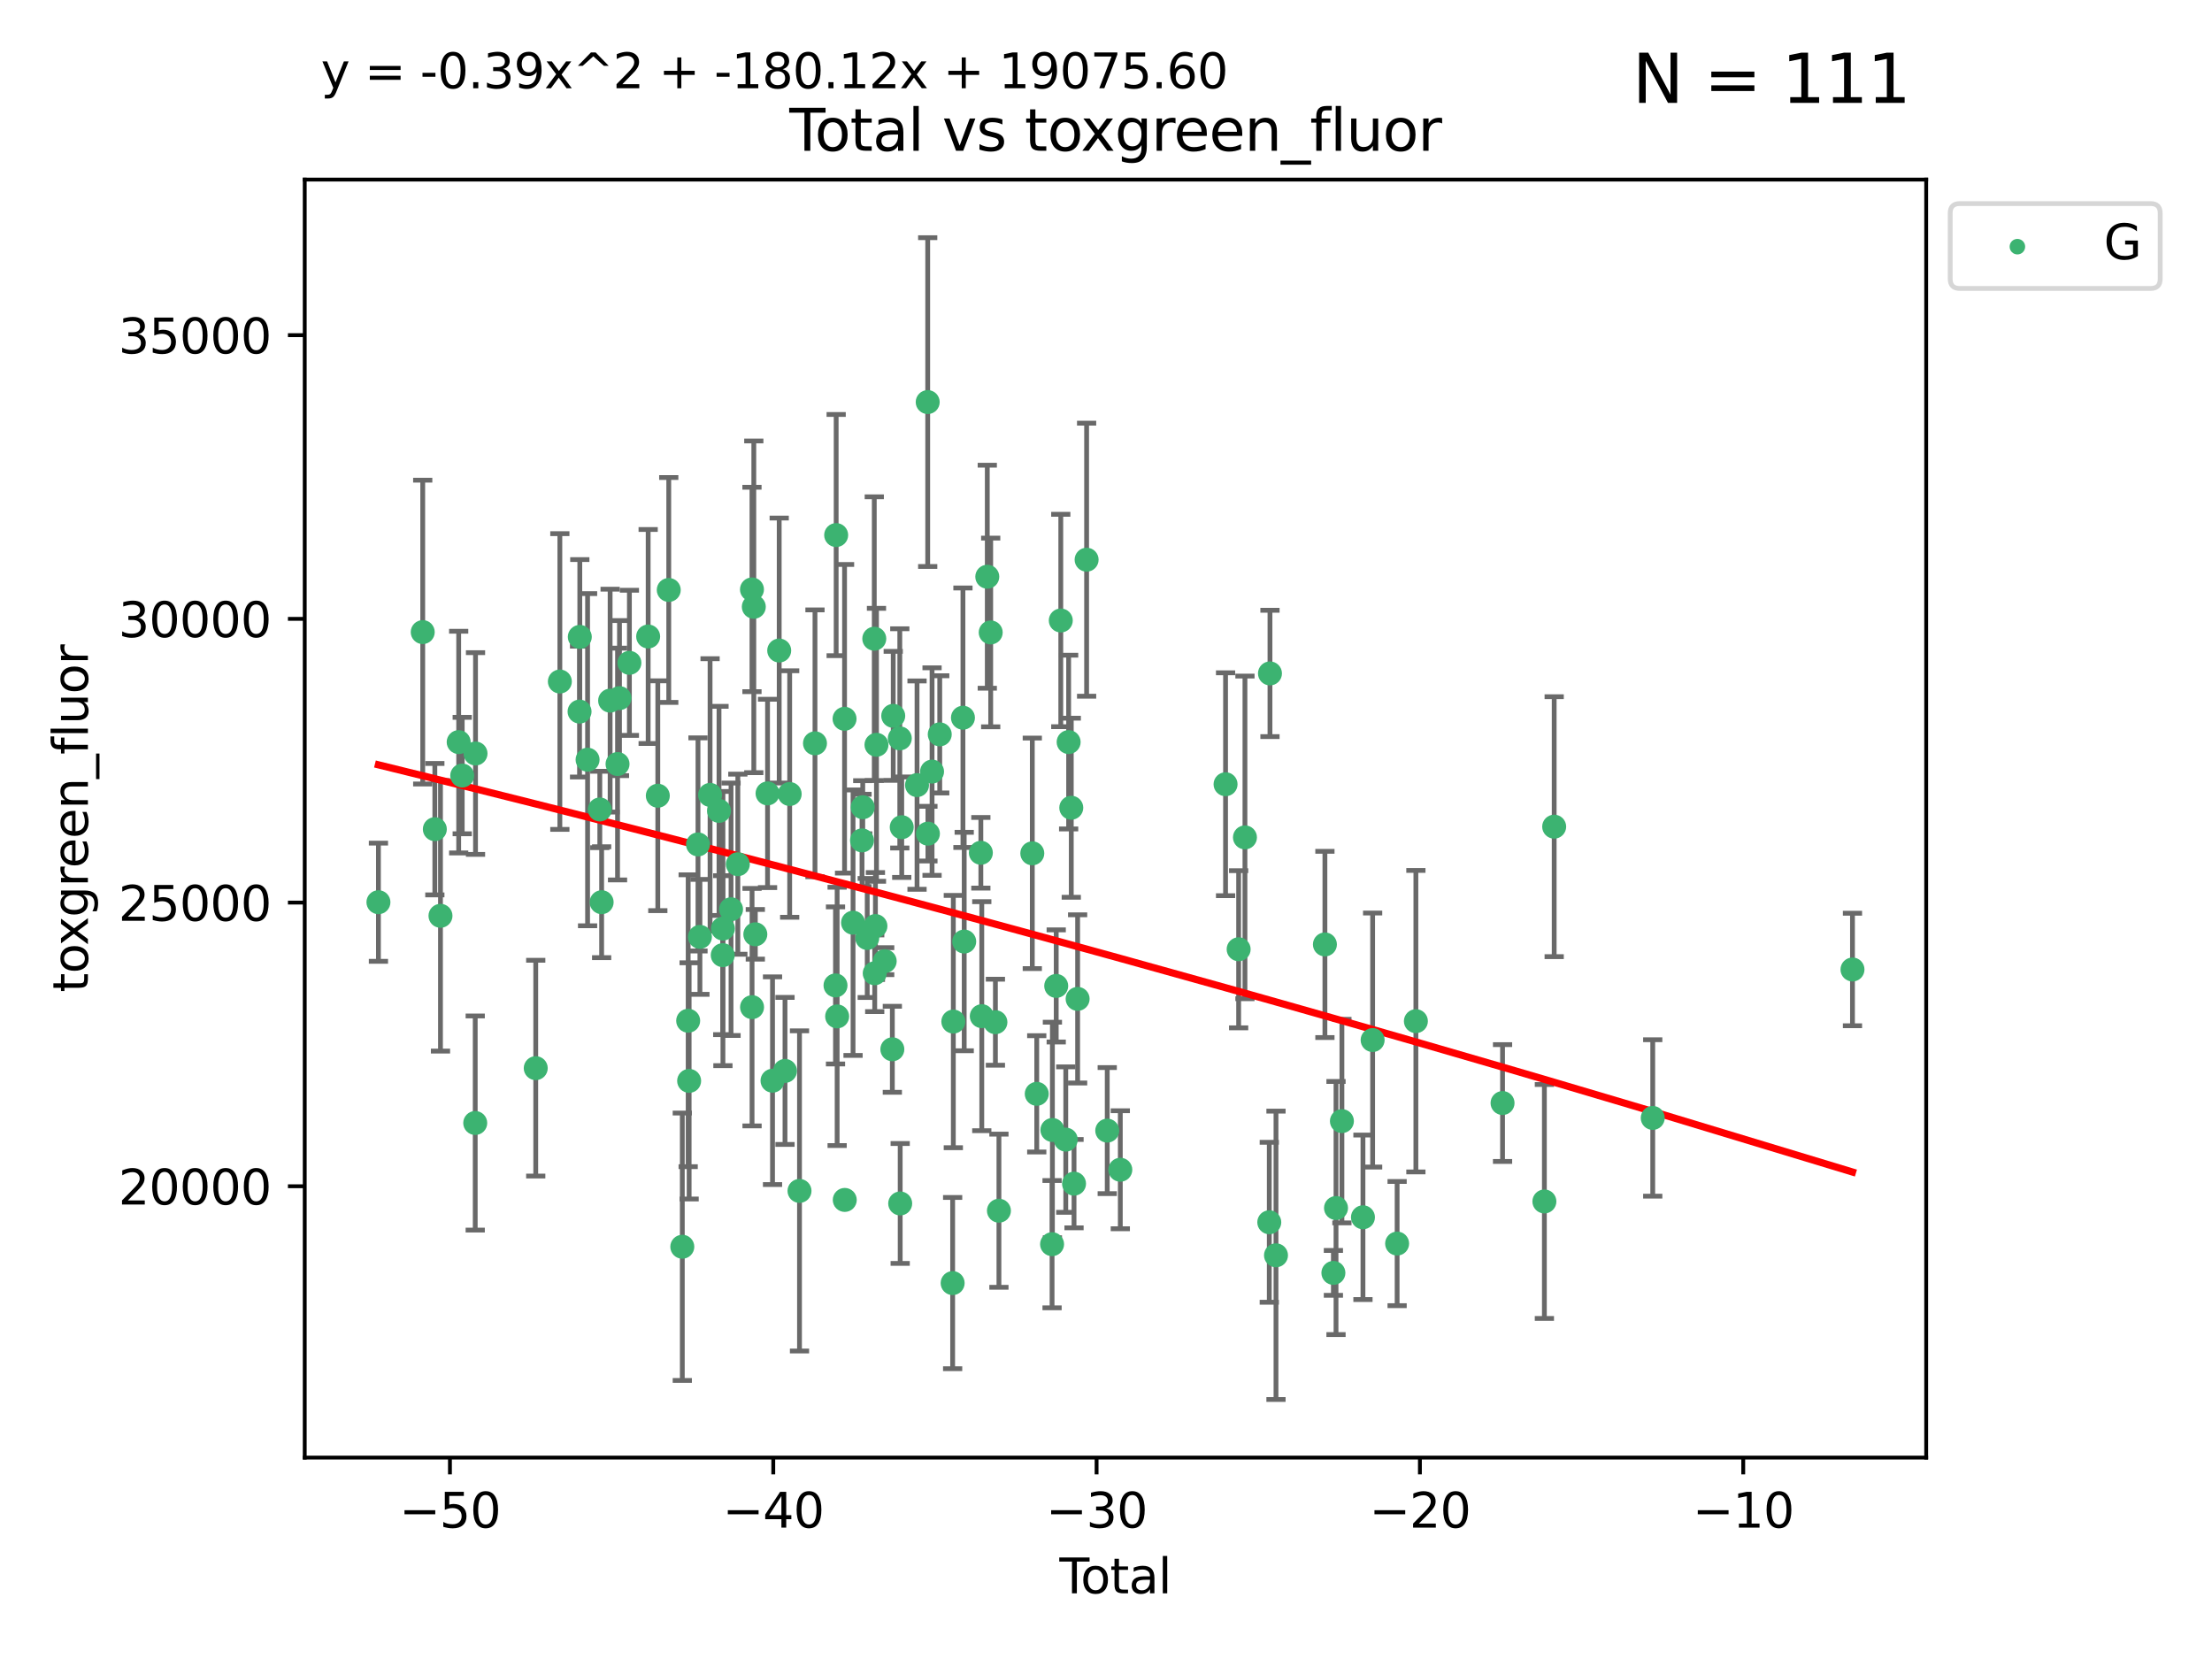 <?xml version="1.0" encoding="utf-8" standalone="no"?>
<!DOCTYPE svg PUBLIC "-//W3C//DTD SVG 1.1//EN"
  "http://www.w3.org/Graphics/SVG/1.1/DTD/svg11.dtd">
<svg xmlns:xlink="http://www.w3.org/1999/xlink" width="460.8pt" height="345.6pt" viewBox="0 0 460.8 345.6" xmlns="http://www.w3.org/2000/svg" version="1.1">
 <defs>
  <style type="text/css">*{stroke-linejoin: round; stroke-linecap: butt}</style>
 </defs>
 <g id="figure_1">
  <g id="patch_1">
   <path d="M 0 345.6 
L 460.8 345.6 
L 460.8 0 
L 0 0 
z
" style="fill: #ffffff"/>
  </g>
  <g id="axes_1">
   <g id="patch_2">
    <path d="M 63.481 303.64 
L 401.26 303.64 
L 401.26 37.411 
L 63.481 37.411 
z
" style="fill: #ffffff"/>
   </g>
   <g id="PathCollection_1">
    <defs>
     <path id="m4f00b76b25" d="M 0 1.118 
C 0.297 1.118 0.581 1 0.791 0.791 
C 1 0.581 1.118 0.297 1.118 0 
C 1.118 -0.297 1 -0.581 0.791 -0.791 
C 0.581 -1 0.297 -1.118 0 -1.118 
C -0.297 -1.118 -0.581 -1 -0.791 -0.791 
C -1 -0.581 -1.118 -0.297 -1.118 0 
C -1.118 0.297 -1 0.581 -0.791 0.791 
C -0.581 1 -0.297 1.118 0 1.118 
z
" style="stroke: #3cb371"/>
    </defs>
    <g clip-path="url(#p36230060c3)">
     <use xlink:href="#m4f00b76b25" x="78.835" y="187.946" style="fill: #3cb371; stroke: #3cb371"/>
     <use xlink:href="#m4f00b76b25" x="88.062" y="131.677" style="fill: #3cb371; stroke: #3cb371"/>
     <use xlink:href="#m4f00b76b25" x="90.585" y="172.731" style="fill: #3cb371; stroke: #3cb371"/>
     <use xlink:href="#m4f00b76b25" x="91.761" y="190.78" style="fill: #3cb371; stroke: #3cb371"/>
     <use xlink:href="#m4f00b76b25" x="95.552" y="154.591" style="fill: #3cb371; stroke: #3cb371"/>
     <use xlink:href="#m4f00b76b25" x="96.288" y="161.562" style="fill: #3cb371; stroke: #3cb371"/>
     <use xlink:href="#m4f00b76b25" x="98.999" y="233.941" style="fill: #3cb371; stroke: #3cb371"/>
     <use xlink:href="#m4f00b76b25" x="99.059" y="156.971" style="fill: #3cb371; stroke: #3cb371"/>
     <use xlink:href="#m4f00b76b25" x="111.605" y="222.517" style="fill: #3cb371; stroke: #3cb371"/>
     <use xlink:href="#m4f00b76b25" x="116.629" y="141.973" style="fill: #3cb371; stroke: #3cb371"/>
     <use xlink:href="#m4f00b76b25" x="120.732" y="148.236" style="fill: #3cb371; stroke: #3cb371"/>
     <use xlink:href="#m4f00b76b25" x="120.784" y="132.675" style="fill: #3cb371; stroke: #3cb371"/>
     <use xlink:href="#m4f00b76b25" x="122.404" y="158.261" style="fill: #3cb371; stroke: #3cb371"/>
     <use xlink:href="#m4f00b76b25" x="124.952" y="168.628" style="fill: #3cb371; stroke: #3cb371"/>
     <use xlink:href="#m4f00b76b25" x="125.332" y="187.945" style="fill: #3cb371; stroke: #3cb371"/>
     <use xlink:href="#m4f00b76b25" x="127.1" y="145.955" style="fill: #3cb371; stroke: #3cb371"/>
     <use xlink:href="#m4f00b76b25" x="128.645" y="159.162" style="fill: #3cb371; stroke: #3cb371"/>
     <use xlink:href="#m4f00b76b25" x="129.05" y="145.432" style="fill: #3cb371; stroke: #3cb371"/>
     <use xlink:href="#m4f00b76b25" x="131.115" y="138.08" style="fill: #3cb371; stroke: #3cb371"/>
     <use xlink:href="#m4f00b76b25" x="135.024" y="132.594" style="fill: #3cb371; stroke: #3cb371"/>
     <use xlink:href="#m4f00b76b25" x="137.035" y="165.765" style="fill: #3cb371; stroke: #3cb371"/>
     <use xlink:href="#m4f00b76b25" x="139.314" y="122.9" style="fill: #3cb371; stroke: #3cb371"/>
     <use xlink:href="#m4f00b76b25" x="142.136" y="259.72" style="fill: #3cb371; stroke: #3cb371"/>
     <use xlink:href="#m4f00b76b25" x="143.359" y="212.64" style="fill: #3cb371; stroke: #3cb371"/>
     <use xlink:href="#m4f00b76b25" x="143.56" y="225.168" style="fill: #3cb371; stroke: #3cb371"/>
     <use xlink:href="#m4f00b76b25" x="145.405" y="175.909" style="fill: #3cb371; stroke: #3cb371"/>
     <use xlink:href="#m4f00b76b25" x="145.806" y="195.169" style="fill: #3cb371; stroke: #3cb371"/>
     <use xlink:href="#m4f00b76b25" x="147.921" y="165.593" style="fill: #3cb371; stroke: #3cb371"/>
     <use xlink:href="#m4f00b76b25" x="149.784" y="168.922" style="fill: #3cb371; stroke: #3cb371"/>
     <use xlink:href="#m4f00b76b25" x="150.56" y="198.977" style="fill: #3cb371; stroke: #3cb371"/>
     <use xlink:href="#m4f00b76b25" x="150.598" y="193.435" style="fill: #3cb371; stroke: #3cb371"/>
     <use xlink:href="#m4f00b76b25" x="152.289" y="189.415" style="fill: #3cb371; stroke: #3cb371"/>
     <use xlink:href="#m4f00b76b25" x="153.705" y="180.026" style="fill: #3cb371; stroke: #3cb371"/>
     <use xlink:href="#m4f00b76b25" x="156.649" y="122.791" style="fill: #3cb371; stroke: #3cb371"/>
     <use xlink:href="#m4f00b76b25" x="156.667" y="209.81" style="fill: #3cb371; stroke: #3cb371"/>
     <use xlink:href="#m4f00b76b25" x="157.031" y="126.409" style="fill: #3cb371; stroke: #3cb371"/>
     <use xlink:href="#m4f00b76b25" x="157.348" y="194.632" style="fill: #3cb371; stroke: #3cb371"/>
     <use xlink:href="#m4f00b76b25" x="159.895" y="165.281" style="fill: #3cb371; stroke: #3cb371"/>
     <use xlink:href="#m4f00b76b25" x="160.93" y="225.129" style="fill: #3cb371; stroke: #3cb371"/>
     <use xlink:href="#m4f00b76b25" x="162.323" y="135.518" style="fill: #3cb371; stroke: #3cb371"/>
     <use xlink:href="#m4f00b76b25" x="163.53" y="223.092" style="fill: #3cb371; stroke: #3cb371"/>
     <use xlink:href="#m4f00b76b25" x="164.504" y="165.409" style="fill: #3cb371; stroke: #3cb371"/>
     <use xlink:href="#m4f00b76b25" x="166.552" y="248.09" style="fill: #3cb371; stroke: #3cb371"/>
     <use xlink:href="#m4f00b76b25" x="169.776" y="154.847" style="fill: #3cb371; stroke: #3cb371"/>
     <use xlink:href="#m4f00b76b25" x="174.051" y="205.282" style="fill: #3cb371; stroke: #3cb371"/>
     <use xlink:href="#m4f00b76b25" x="174.189" y="111.465" style="fill: #3cb371; stroke: #3cb371"/>
     <use xlink:href="#m4f00b76b25" x="174.392" y="211.734" style="fill: #3cb371; stroke: #3cb371"/>
     <use xlink:href="#m4f00b76b25" x="175.936" y="149.737" style="fill: #3cb371; stroke: #3cb371"/>
     <use xlink:href="#m4f00b76b25" x="175.979" y="249.966" style="fill: #3cb371; stroke: #3cb371"/>
     <use xlink:href="#m4f00b76b25" x="177.706" y="192.213" style="fill: #3cb371; stroke: #3cb371"/>
     <use xlink:href="#m4f00b76b25" x="179.575" y="175.07" style="fill: #3cb371; stroke: #3cb371"/>
     <use xlink:href="#m4f00b76b25" x="179.728" y="168.161" style="fill: #3cb371; stroke: #3cb371"/>
     <use xlink:href="#m4f00b76b25" x="180.662" y="195.399" style="fill: #3cb371; stroke: #3cb371"/>
     <use xlink:href="#m4f00b76b25" x="182.129" y="133.052" style="fill: #3cb371; stroke: #3cb371"/>
     <use xlink:href="#m4f00b76b25" x="182.22" y="202.748" style="fill: #3cb371; stroke: #3cb371"/>
     <use xlink:href="#m4f00b76b25" x="182.367" y="192.912" style="fill: #3cb371; stroke: #3cb371"/>
     <use xlink:href="#m4f00b76b25" x="182.586" y="155.154" style="fill: #3cb371; stroke: #3cb371"/>
     <use xlink:href="#m4f00b76b25" x="184.298" y="200.229" style="fill: #3cb371; stroke: #3cb371"/>
     <use xlink:href="#m4f00b76b25" x="185.891" y="218.586" style="fill: #3cb371; stroke: #3cb371"/>
     <use xlink:href="#m4f00b76b25" x="186.077" y="149.126" style="fill: #3cb371; stroke: #3cb371"/>
     <use xlink:href="#m4f00b76b25" x="187.443" y="153.816" style="fill: #3cb371; stroke: #3cb371"/>
     <use xlink:href="#m4f00b76b25" x="187.526" y="250.703" style="fill: #3cb371; stroke: #3cb371"/>
     <use xlink:href="#m4f00b76b25" x="187.848" y="172.32" style="fill: #3cb371; stroke: #3cb371"/>
     <use xlink:href="#m4f00b76b25" x="191.035" y="163.553" style="fill: #3cb371; stroke: #3cb371"/>
     <use xlink:href="#m4f00b76b25" x="193.258" y="83.761" style="fill: #3cb371; stroke: #3cb371"/>
     <use xlink:href="#m4f00b76b25" x="193.302" y="173.666" style="fill: #3cb371; stroke: #3cb371"/>
     <use xlink:href="#m4f00b76b25" x="194.165" y="160.734" style="fill: #3cb371; stroke: #3cb371"/>
     <use xlink:href="#m4f00b76b25" x="195.766" y="152.979" style="fill: #3cb371; stroke: #3cb371"/>
     <use xlink:href="#m4f00b76b25" x="198.453" y="267.292" style="fill: #3cb371; stroke: #3cb371"/>
     <use xlink:href="#m4f00b76b25" x="198.595" y="212.811" style="fill: #3cb371; stroke: #3cb371"/>
     <use xlink:href="#m4f00b76b25" x="200.599" y="149.513" style="fill: #3cb371; stroke: #3cb371"/>
     <use xlink:href="#m4f00b76b25" x="200.863" y="196.139" style="fill: #3cb371; stroke: #3cb371"/>
     <use xlink:href="#m4f00b76b25" x="204.33" y="177.65" style="fill: #3cb371; stroke: #3cb371"/>
     <use xlink:href="#m4f00b76b25" x="204.525" y="211.687" style="fill: #3cb371; stroke: #3cb371"/>
     <use xlink:href="#m4f00b76b25" x="205.67" y="120.14" style="fill: #3cb371; stroke: #3cb371"/>
     <use xlink:href="#m4f00b76b25" x="206.382" y="131.75" style="fill: #3cb371; stroke: #3cb371"/>
     <use xlink:href="#m4f00b76b25" x="207.363" y="212.944" style="fill: #3cb371; stroke: #3cb371"/>
     <use xlink:href="#m4f00b76b25" x="208.096" y="252.213" style="fill: #3cb371; stroke: #3cb371"/>
     <use xlink:href="#m4f00b76b25" x="215.047" y="177.764" style="fill: #3cb371; stroke: #3cb371"/>
     <use xlink:href="#m4f00b76b25" x="215.974" y="227.867" style="fill: #3cb371; stroke: #3cb371"/>
     <use xlink:href="#m4f00b76b25" x="219.166" y="259.187" style="fill: #3cb371; stroke: #3cb371"/>
     <use xlink:href="#m4f00b76b25" x="219.235" y="235.395" style="fill: #3cb371; stroke: #3cb371"/>
     <use xlink:href="#m4f00b76b25" x="220.03" y="205.388" style="fill: #3cb371; stroke: #3cb371"/>
     <use xlink:href="#m4f00b76b25" x="220.98" y="129.26" style="fill: #3cb371; stroke: #3cb371"/>
     <use xlink:href="#m4f00b76b25" x="222.02" y="237.4" style="fill: #3cb371; stroke: #3cb371"/>
     <use xlink:href="#m4f00b76b25" x="222.617" y="154.587" style="fill: #3cb371; stroke: #3cb371"/>
     <use xlink:href="#m4f00b76b25" x="223.166" y="168.267" style="fill: #3cb371; stroke: #3cb371"/>
     <use xlink:href="#m4f00b76b25" x="223.741" y="246.578" style="fill: #3cb371; stroke: #3cb371"/>
     <use xlink:href="#m4f00b76b25" x="224.489" y="208.086" style="fill: #3cb371; stroke: #3cb371"/>
     <use xlink:href="#m4f00b76b25" x="226.361" y="116.594" style="fill: #3cb371; stroke: #3cb371"/>
     <use xlink:href="#m4f00b76b25" x="230.658" y="235.527" style="fill: #3cb371; stroke: #3cb371"/>
     <use xlink:href="#m4f00b76b25" x="233.381" y="243.679" style="fill: #3cb371; stroke: #3cb371"/>
     <use xlink:href="#m4f00b76b25" x="255.307" y="163.374" style="fill: #3cb371; stroke: #3cb371"/>
     <use xlink:href="#m4f00b76b25" x="258.032" y="197.747" style="fill: #3cb371; stroke: #3cb371"/>
     <use xlink:href="#m4f00b76b25" x="259.346" y="174.444" style="fill: #3cb371; stroke: #3cb371"/>
     <use xlink:href="#m4f00b76b25" x="264.414" y="254.622" style="fill: #3cb371; stroke: #3cb371"/>
     <use xlink:href="#m4f00b76b25" x="264.558" y="140.287" style="fill: #3cb371; stroke: #3cb371"/>
     <use xlink:href="#m4f00b76b25" x="265.812" y="261.503" style="fill: #3cb371; stroke: #3cb371"/>
     <use xlink:href="#m4f00b76b25" x="276.004" y="196.743" style="fill: #3cb371; stroke: #3cb371"/>
     <use xlink:href="#m4f00b76b25" x="277.771" y="265.166" style="fill: #3cb371; stroke: #3cb371"/>
     <use xlink:href="#m4f00b76b25" x="278.316" y="251.653" style="fill: #3cb371; stroke: #3cb371"/>
     <use xlink:href="#m4f00b76b25" x="279.545" y="233.549" style="fill: #3cb371; stroke: #3cb371"/>
     <use xlink:href="#m4f00b76b25" x="283.929" y="253.581" style="fill: #3cb371; stroke: #3cb371"/>
     <use xlink:href="#m4f00b76b25" x="285.945" y="216.66" style="fill: #3cb371; stroke: #3cb371"/>
     <use xlink:href="#m4f00b76b25" x="291.046" y="259.057" style="fill: #3cb371; stroke: #3cb371"/>
     <use xlink:href="#m4f00b76b25" x="294.955" y="212.729" style="fill: #3cb371; stroke: #3cb371"/>
     <use xlink:href="#m4f00b76b25" x="313.009" y="229.782" style="fill: #3cb371; stroke: #3cb371"/>
     <use xlink:href="#m4f00b76b25" x="321.724" y="250.284" style="fill: #3cb371; stroke: #3cb371"/>
     <use xlink:href="#m4f00b76b25" x="323.764" y="172.21" style="fill: #3cb371; stroke: #3cb371"/>
     <use xlink:href="#m4f00b76b25" x="344.294" y="232.886" style="fill: #3cb371; stroke: #3cb371"/>
     <use xlink:href="#m4f00b76b25" x="385.906" y="201.964" style="fill: #3cb371; stroke: #3cb371"/>
    </g>
   </g>
   <g id="matplotlib.axis_1">
    <g id="xtick_1">
     <g id="line2d_1">
      <defs>
       <path id="m63805be056" d="M 0 0 
L 0 3.5 
" style="stroke: #000000; stroke-width: 0.8"/>
      </defs>
      <g>
       <use xlink:href="#m63805be056" x="93.73" y="303.64" style="stroke: #000000; stroke-width: 0.8"/>
      </g>
     </g>
     <g id="text_1">
      <!-- −50 -->
      <g transform="translate(83.178 318.238)scale(0.1 -0.1)">
       <defs>
        <path id="DejaVuSans-2212" d="M 678 2272 
L 4684 2272 
L 4684 1741 
L 678 1741 
L 678 2272 
z
" transform="scale(0.016)"/>
        <path id="DejaVuSans-35" d="M 691 4666 
L 3169 4666 
L 3169 4134 
L 1269 4134 
L 1269 2991 
Q 1406 3038 1543 3061 
Q 1681 3084 1819 3084 
Q 2600 3084 3056 2656 
Q 3513 2228 3513 1497 
Q 3513 744 3044 326 
Q 2575 -91 1722 -91 
Q 1428 -91 1123 -41 
Q 819 9 494 109 
L 494 744 
Q 775 591 1075 516 
Q 1375 441 1709 441 
Q 2250 441 2565 725 
Q 2881 1009 2881 1497 
Q 2881 1984 2565 2268 
Q 2250 2553 1709 2553 
Q 1456 2553 1204 2497 
Q 953 2441 691 2322 
L 691 4666 
z
" transform="scale(0.016)"/>
        <path id="DejaVuSans-30" d="M 2034 4250 
Q 1547 4250 1301 3770 
Q 1056 3291 1056 2328 
Q 1056 1369 1301 889 
Q 1547 409 2034 409 
Q 2525 409 2770 889 
Q 3016 1369 3016 2328 
Q 3016 3291 2770 3770 
Q 2525 4250 2034 4250 
z
M 2034 4750 
Q 2819 4750 3233 4129 
Q 3647 3509 3647 2328 
Q 3647 1150 3233 529 
Q 2819 -91 2034 -91 
Q 1250 -91 836 529 
Q 422 1150 422 2328 
Q 422 3509 836 4129 
Q 1250 4750 2034 4750 
z
" transform="scale(0.016)"/>
       </defs>
       <use xlink:href="#DejaVuSans-2212"/>
       <use xlink:href="#DejaVuSans-35" x="83.789"/>
       <use xlink:href="#DejaVuSans-30" x="147.412"/>
      </g>
     </g>
    </g>
    <g id="xtick_2">
     <g id="line2d_2">
      <g>
       <use xlink:href="#m63805be056" x="161.085" y="303.64" style="stroke: #000000; stroke-width: 0.8"/>
      </g>
     </g>
     <g id="text_2">
      <!-- −40 -->
      <g transform="translate(150.532 318.238)scale(0.1 -0.1)">
       <defs>
        <path id="DejaVuSans-34" d="M 2419 4116 
L 825 1625 
L 2419 1625 
L 2419 4116 
z
M 2253 4666 
L 3047 4666 
L 3047 1625 
L 3713 1625 
L 3713 1100 
L 3047 1100 
L 3047 0 
L 2419 0 
L 2419 1100 
L 313 1100 
L 313 1709 
L 2253 4666 
z
" transform="scale(0.016)"/>
       </defs>
       <use xlink:href="#DejaVuSans-2212"/>
       <use xlink:href="#DejaVuSans-34" x="83.789"/>
       <use xlink:href="#DejaVuSans-30" x="147.412"/>
      </g>
     </g>
    </g>
    <g id="xtick_3">
     <g id="line2d_3">
      <g>
       <use xlink:href="#m63805be056" x="228.439" y="303.64" style="stroke: #000000; stroke-width: 0.8"/>
      </g>
     </g>
     <g id="text_3">
      <!-- −30 -->
      <g transform="translate(217.887 318.238)scale(0.1 -0.1)">
       <defs>
        <path id="DejaVuSans-33" d="M 2597 2516 
Q 3050 2419 3304 2112 
Q 3559 1806 3559 1356 
Q 3559 666 3084 287 
Q 2609 -91 1734 -91 
Q 1441 -91 1130 -33 
Q 819 25 488 141 
L 488 750 
Q 750 597 1062 519 
Q 1375 441 1716 441 
Q 2309 441 2620 675 
Q 2931 909 2931 1356 
Q 2931 1769 2642 2001 
Q 2353 2234 1838 2234 
L 1294 2234 
L 1294 2753 
L 1863 2753 
Q 2328 2753 2575 2939 
Q 2822 3125 2822 3475 
Q 2822 3834 2567 4026 
Q 2313 4219 1838 4219 
Q 1578 4219 1281 4162 
Q 984 4106 628 3988 
L 628 4550 
Q 988 4650 1302 4700 
Q 1616 4750 1894 4750 
Q 2613 4750 3031 4423 
Q 3450 4097 3450 3541 
Q 3450 3153 3228 2886 
Q 3006 2619 2597 2516 
z
" transform="scale(0.016)"/>
       </defs>
       <use xlink:href="#DejaVuSans-2212"/>
       <use xlink:href="#DejaVuSans-33" x="83.789"/>
       <use xlink:href="#DejaVuSans-30" x="147.412"/>
      </g>
     </g>
    </g>
    <g id="xtick_4">
     <g id="line2d_4">
      <g>
       <use xlink:href="#m63805be056" x="295.793" y="303.64" style="stroke: #000000; stroke-width: 0.8"/>
      </g>
     </g>
     <g id="text_4">
      <!-- −20 -->
      <g transform="translate(285.241 318.238)scale(0.1 -0.1)">
       <defs>
        <path id="DejaVuSans-32" d="M 1228 531 
L 3431 531 
L 3431 0 
L 469 0 
L 469 531 
Q 828 903 1448 1529 
Q 2069 2156 2228 2338 
Q 2531 2678 2651 2914 
Q 2772 3150 2772 3378 
Q 2772 3750 2511 3984 
Q 2250 4219 1831 4219 
Q 1534 4219 1204 4116 
Q 875 4013 500 3803 
L 500 4441 
Q 881 4594 1212 4672 
Q 1544 4750 1819 4750 
Q 2544 4750 2975 4387 
Q 3406 4025 3406 3419 
Q 3406 3131 3298 2873 
Q 3191 2616 2906 2266 
Q 2828 2175 2409 1742 
Q 1991 1309 1228 531 
z
" transform="scale(0.016)"/>
       </defs>
       <use xlink:href="#DejaVuSans-2212"/>
       <use xlink:href="#DejaVuSans-32" x="83.789"/>
       <use xlink:href="#DejaVuSans-30" x="147.412"/>
      </g>
     </g>
    </g>
    <g id="xtick_5">
     <g id="line2d_5">
      <g>
       <use xlink:href="#m63805be056" x="363.148" y="303.64" style="stroke: #000000; stroke-width: 0.8"/>
      </g>
     </g>
     <g id="text_5">
      <!-- −10 -->
      <g transform="translate(352.595 318.238)scale(0.1 -0.1)">
       <defs>
        <path id="DejaVuSans-31" d="M 794 531 
L 1825 531 
L 1825 4091 
L 703 3866 
L 703 4441 
L 1819 4666 
L 2450 4666 
L 2450 531 
L 3481 531 
L 3481 0 
L 794 0 
L 794 531 
z
" transform="scale(0.016)"/>
       </defs>
       <use xlink:href="#DejaVuSans-2212"/>
       <use xlink:href="#DejaVuSans-31" x="83.789"/>
       <use xlink:href="#DejaVuSans-30" x="147.412"/>
      </g>
     </g>
    </g>
    <g id="text_6">
     <!-- Total -->
     <g transform="translate(220.694 331.917)scale(0.1 -0.1)">
      <defs>
       <path id="DejaVuSans-54" d="M -19 4666 
L 3928 4666 
L 3928 4134 
L 2272 4134 
L 2272 0 
L 1638 0 
L 1638 4134 
L -19 4134 
L -19 4666 
z
" transform="scale(0.016)"/>
       <path id="DejaVuSans-6f" d="M 1959 3097 
Q 1497 3097 1228 2736 
Q 959 2375 959 1747 
Q 959 1119 1226 758 
Q 1494 397 1959 397 
Q 2419 397 2687 759 
Q 2956 1122 2956 1747 
Q 2956 2369 2687 2733 
Q 2419 3097 1959 3097 
z
M 1959 3584 
Q 2709 3584 3137 3096 
Q 3566 2609 3566 1747 
Q 3566 888 3137 398 
Q 2709 -91 1959 -91 
Q 1206 -91 779 398 
Q 353 888 353 1747 
Q 353 2609 779 3096 
Q 1206 3584 1959 3584 
z
" transform="scale(0.016)"/>
       <path id="DejaVuSans-74" d="M 1172 4494 
L 1172 3500 
L 2356 3500 
L 2356 3053 
L 1172 3053 
L 1172 1153 
Q 1172 725 1289 603 
Q 1406 481 1766 481 
L 2356 481 
L 2356 0 
L 1766 0 
Q 1100 0 847 248 
Q 594 497 594 1153 
L 594 3053 
L 172 3053 
L 172 3500 
L 594 3500 
L 594 4494 
L 1172 4494 
z
" transform="scale(0.016)"/>
       <path id="DejaVuSans-61" d="M 2194 1759 
Q 1497 1759 1228 1600 
Q 959 1441 959 1056 
Q 959 750 1161 570 
Q 1363 391 1709 391 
Q 2188 391 2477 730 
Q 2766 1069 2766 1631 
L 2766 1759 
L 2194 1759 
z
M 3341 1997 
L 3341 0 
L 2766 0 
L 2766 531 
Q 2569 213 2275 61 
Q 1981 -91 1556 -91 
Q 1019 -91 701 211 
Q 384 513 384 1019 
Q 384 1609 779 1909 
Q 1175 2209 1959 2209 
L 2766 2209 
L 2766 2266 
Q 2766 2663 2505 2880 
Q 2244 3097 1772 3097 
Q 1472 3097 1187 3025 
Q 903 2953 641 2809 
L 641 3341 
Q 956 3463 1253 3523 
Q 1550 3584 1831 3584 
Q 2591 3584 2966 3190 
Q 3341 2797 3341 1997 
z
" transform="scale(0.016)"/>
       <path id="DejaVuSans-6c" d="M 603 4863 
L 1178 4863 
L 1178 0 
L 603 0 
L 603 4863 
z
" transform="scale(0.016)"/>
      </defs>
      <use xlink:href="#DejaVuSans-54"/>
      <use xlink:href="#DejaVuSans-6f" x="44.084"/>
      <use xlink:href="#DejaVuSans-74" x="105.266"/>
      <use xlink:href="#DejaVuSans-61" x="144.475"/>
      <use xlink:href="#DejaVuSans-6c" x="205.754"/>
     </g>
    </g>
   </g>
   <g id="matplotlib.axis_2">
    <g id="ytick_1">
     <g id="line2d_6">
      <defs>
       <path id="m5cf5d35981" d="M 0 0 
L -3.5 0 
" style="stroke: #000000; stroke-width: 0.8"/>
      </defs>
      <g>
       <use xlink:href="#m5cf5d35981" x="63.481" y="247.123" style="stroke: #000000; stroke-width: 0.8"/>
      </g>
     </g>
     <g id="text_7">
      <!-- 20000 -->
      <g transform="translate(24.669 250.922)scale(0.1 -0.1)">
       <use xlink:href="#DejaVuSans-32"/>
       <use xlink:href="#DejaVuSans-30" x="63.623"/>
       <use xlink:href="#DejaVuSans-30" x="127.246"/>
       <use xlink:href="#DejaVuSans-30" x="190.869"/>
       <use xlink:href="#DejaVuSans-30" x="254.492"/>
      </g>
     </g>
    </g>
    <g id="ytick_2">
     <g id="line2d_7">
      <g>
       <use xlink:href="#m5cf5d35981" x="63.481" y="188.022" style="stroke: #000000; stroke-width: 0.8"/>
      </g>
     </g>
     <g id="text_8">
      <!-- 25000 -->
      <g transform="translate(24.669 191.822)scale(0.1 -0.1)">
       <use xlink:href="#DejaVuSans-32"/>
       <use xlink:href="#DejaVuSans-35" x="63.623"/>
       <use xlink:href="#DejaVuSans-30" x="127.246"/>
       <use xlink:href="#DejaVuSans-30" x="190.869"/>
       <use xlink:href="#DejaVuSans-30" x="254.492"/>
      </g>
     </g>
    </g>
    <g id="ytick_3">
     <g id="line2d_8">
      <g>
       <use xlink:href="#m5cf5d35981" x="63.481" y="128.922" style="stroke: #000000; stroke-width: 0.8"/>
      </g>
     </g>
     <g id="text_9">
      <!-- 30000 -->
      <g transform="translate(24.669 132.721)scale(0.1 -0.1)">
       <use xlink:href="#DejaVuSans-33"/>
       <use xlink:href="#DejaVuSans-30" x="63.623"/>
       <use xlink:href="#DejaVuSans-30" x="127.246"/>
       <use xlink:href="#DejaVuSans-30" x="190.869"/>
       <use xlink:href="#DejaVuSans-30" x="254.492"/>
      </g>
     </g>
    </g>
    <g id="ytick_4">
     <g id="line2d_9">
      <g>
       <use xlink:href="#m5cf5d35981" x="63.481" y="69.821" style="stroke: #000000; stroke-width: 0.8"/>
      </g>
     </g>
     <g id="text_10">
      <!-- 35000 -->
      <g transform="translate(24.669 73.62)scale(0.1 -0.1)">
       <use xlink:href="#DejaVuSans-33"/>
       <use xlink:href="#DejaVuSans-35" x="63.623"/>
       <use xlink:href="#DejaVuSans-30" x="127.246"/>
       <use xlink:href="#DejaVuSans-30" x="190.869"/>
       <use xlink:href="#DejaVuSans-30" x="254.492"/>
      </g>
     </g>
    </g>
    <g id="text_11">
     <!-- toxgreen_fluor -->
     <g transform="translate(18.311 206.72)rotate(-90)scale(0.1 -0.1)">
      <defs>
       <path id="DejaVuSans-78" d="M 3513 3500 
L 2247 1797 
L 3578 0 
L 2900 0 
L 1881 1375 
L 863 0 
L 184 0 
L 1544 1831 
L 300 3500 
L 978 3500 
L 1906 2253 
L 2834 3500 
L 3513 3500 
z
" transform="scale(0.016)"/>
       <path id="DejaVuSans-67" d="M 2906 1791 
Q 2906 2416 2648 2759 
Q 2391 3103 1925 3103 
Q 1463 3103 1205 2759 
Q 947 2416 947 1791 
Q 947 1169 1205 825 
Q 1463 481 1925 481 
Q 2391 481 2648 825 
Q 2906 1169 2906 1791 
z
M 3481 434 
Q 3481 -459 3084 -895 
Q 2688 -1331 1869 -1331 
Q 1566 -1331 1297 -1286 
Q 1028 -1241 775 -1147 
L 775 -588 
Q 1028 -725 1275 -790 
Q 1522 -856 1778 -856 
Q 2344 -856 2625 -561 
Q 2906 -266 2906 331 
L 2906 616 
Q 2728 306 2450 153 
Q 2172 0 1784 0 
Q 1141 0 747 490 
Q 353 981 353 1791 
Q 353 2603 747 3093 
Q 1141 3584 1784 3584 
Q 2172 3584 2450 3431 
Q 2728 3278 2906 2969 
L 2906 3500 
L 3481 3500 
L 3481 434 
z
" transform="scale(0.016)"/>
       <path id="DejaVuSans-72" d="M 2631 2963 
Q 2534 3019 2420 3045 
Q 2306 3072 2169 3072 
Q 1681 3072 1420 2755 
Q 1159 2438 1159 1844 
L 1159 0 
L 581 0 
L 581 3500 
L 1159 3500 
L 1159 2956 
Q 1341 3275 1631 3429 
Q 1922 3584 2338 3584 
Q 2397 3584 2469 3576 
Q 2541 3569 2628 3553 
L 2631 2963 
z
" transform="scale(0.016)"/>
       <path id="DejaVuSans-65" d="M 3597 1894 
L 3597 1613 
L 953 1613 
Q 991 1019 1311 708 
Q 1631 397 2203 397 
Q 2534 397 2845 478 
Q 3156 559 3463 722 
L 3463 178 
Q 3153 47 2828 -22 
Q 2503 -91 2169 -91 
Q 1331 -91 842 396 
Q 353 884 353 1716 
Q 353 2575 817 3079 
Q 1281 3584 2069 3584 
Q 2775 3584 3186 3129 
Q 3597 2675 3597 1894 
z
M 3022 2063 
Q 3016 2534 2758 2815 
Q 2500 3097 2075 3097 
Q 1594 3097 1305 2825 
Q 1016 2553 972 2059 
L 3022 2063 
z
" transform="scale(0.016)"/>
       <path id="DejaVuSans-6e" d="M 3513 2113 
L 3513 0 
L 2938 0 
L 2938 2094 
Q 2938 2591 2744 2837 
Q 2550 3084 2163 3084 
Q 1697 3084 1428 2787 
Q 1159 2491 1159 1978 
L 1159 0 
L 581 0 
L 581 3500 
L 1159 3500 
L 1159 2956 
Q 1366 3272 1645 3428 
Q 1925 3584 2291 3584 
Q 2894 3584 3203 3211 
Q 3513 2838 3513 2113 
z
" transform="scale(0.016)"/>
       <path id="DejaVuSans-5f" d="M 3263 -1063 
L 3263 -1509 
L -63 -1509 
L -63 -1063 
L 3263 -1063 
z
" transform="scale(0.016)"/>
       <path id="DejaVuSans-66" d="M 2375 4863 
L 2375 4384 
L 1825 4384 
Q 1516 4384 1395 4259 
Q 1275 4134 1275 3809 
L 1275 3500 
L 2222 3500 
L 2222 3053 
L 1275 3053 
L 1275 0 
L 697 0 
L 697 3053 
L 147 3053 
L 147 3500 
L 697 3500 
L 697 3744 
Q 697 4328 969 4595 
Q 1241 4863 1831 4863 
L 2375 4863 
z
" transform="scale(0.016)"/>
       <path id="DejaVuSans-75" d="M 544 1381 
L 544 3500 
L 1119 3500 
L 1119 1403 
Q 1119 906 1312 657 
Q 1506 409 1894 409 
Q 2359 409 2629 706 
Q 2900 1003 2900 1516 
L 2900 3500 
L 3475 3500 
L 3475 0 
L 2900 0 
L 2900 538 
Q 2691 219 2414 64 
Q 2138 -91 1772 -91 
Q 1169 -91 856 284 
Q 544 659 544 1381 
z
M 1991 3584 
L 1991 3584 
z
" transform="scale(0.016)"/>
      </defs>
      <use xlink:href="#DejaVuSans-74"/>
      <use xlink:href="#DejaVuSans-6f" x="39.209"/>
      <use xlink:href="#DejaVuSans-78" x="97.266"/>
      <use xlink:href="#DejaVuSans-67" x="156.445"/>
      <use xlink:href="#DejaVuSans-72" x="219.922"/>
      <use xlink:href="#DejaVuSans-65" x="258.785"/>
      <use xlink:href="#DejaVuSans-65" x="320.309"/>
      <use xlink:href="#DejaVuSans-6e" x="381.832"/>
      <use xlink:href="#DejaVuSans-5f" x="445.211"/>
      <use xlink:href="#DejaVuSans-66" x="495.211"/>
      <use xlink:href="#DejaVuSans-6c" x="530.416"/>
      <use xlink:href="#DejaVuSans-75" x="558.199"/>
      <use xlink:href="#DejaVuSans-6f" x="621.578"/>
      <use xlink:href="#DejaVuSans-72" x="682.76"/>
     </g>
    </g>
   </g>
   <g id="LineCollection_1">
    <path d="M 78.835 200.256 
L 78.835 175.636 
" clip-path="url(#p36230060c3)" style="fill: none; stroke: #696969"/>
    <path d="M 88.062 163.32 
L 88.062 100.034 
" clip-path="url(#p36230060c3)" style="fill: none; stroke: #696969"/>
    <path d="M 90.585 186.42 
L 90.585 159.043 
" clip-path="url(#p36230060c3)" style="fill: none; stroke: #696969"/>
    <path d="M 91.761 218.961 
L 91.761 162.6 
" clip-path="url(#p36230060c3)" style="fill: none; stroke: #696969"/>
    <path d="M 95.552 177.684 
L 95.552 131.498 
" clip-path="url(#p36230060c3)" style="fill: none; stroke: #696969"/>
    <path d="M 96.288 173.691 
L 96.288 149.433 
" clip-path="url(#p36230060c3)" style="fill: none; stroke: #696969"/>
    <path d="M 98.999 256.244 
L 98.999 211.638 
" clip-path="url(#p36230060c3)" style="fill: none; stroke: #696969"/>
    <path d="M 99.059 177.984 
L 99.059 135.958 
" clip-path="url(#p36230060c3)" style="fill: none; stroke: #696969"/>
    <path d="M 111.605 244.996 
L 111.605 200.039 
" clip-path="url(#p36230060c3)" style="fill: none; stroke: #696969"/>
    <path d="M 116.629 172.774 
L 116.629 111.171 
" clip-path="url(#p36230060c3)" style="fill: none; stroke: #696969"/>
    <path d="M 120.732 161.861 
L 120.732 134.612 
" clip-path="url(#p36230060c3)" style="fill: none; stroke: #696969"/>
    <path d="M 120.784 148.779 
L 120.784 116.57 
" clip-path="url(#p36230060c3)" style="fill: none; stroke: #696969"/>
    <path d="M 122.404 192.858 
L 122.404 123.664 
" clip-path="url(#p36230060c3)" style="fill: none; stroke: #696969"/>
    <path d="M 124.952 176.586 
L 124.952 160.669 
" clip-path="url(#p36230060c3)" style="fill: none; stroke: #696969"/>
    <path d="M 125.332 199.496 
L 125.332 176.394 
" clip-path="url(#p36230060c3)" style="fill: none; stroke: #696969"/>
    <path d="M 127.1 169.169 
L 127.1 122.74 
" clip-path="url(#p36230060c3)" style="fill: none; stroke: #696969"/>
    <path d="M 128.645 183.304 
L 128.645 135.02 
" clip-path="url(#p36230060c3)" style="fill: none; stroke: #696969"/>
    <path d="M 129.05 161.584 
L 129.05 129.279 
" clip-path="url(#p36230060c3)" style="fill: none; stroke: #696969"/>
    <path d="M 131.115 153.196 
L 131.115 122.964 
" clip-path="url(#p36230060c3)" style="fill: none; stroke: #696969"/>
    <path d="M 135.024 154.887 
L 135.024 110.301 
" clip-path="url(#p36230060c3)" style="fill: none; stroke: #696969"/>
    <path d="M 137.035 189.703 
L 137.035 141.826 
" clip-path="url(#p36230060c3)" style="fill: none; stroke: #696969"/>
    <path d="M 139.314 146.324 
L 139.314 99.476 
" clip-path="url(#p36230060c3)" style="fill: none; stroke: #696969"/>
    <path d="M 142.136 287.572 
L 142.136 231.867 
" clip-path="url(#p36230060c3)" style="fill: none; stroke: #696969"/>
    <path d="M 143.359 243.042 
L 143.359 182.237 
" clip-path="url(#p36230060c3)" style="fill: none; stroke: #696969"/>
    <path d="M 143.56 249.772 
L 143.56 200.565 
" clip-path="url(#p36230060c3)" style="fill: none; stroke: #696969"/>
    <path d="M 145.405 198.106 
L 145.405 153.711 
" clip-path="url(#p36230060c3)" style="fill: none; stroke: #696969"/>
    <path d="M 145.806 207.139 
L 145.806 183.198 
" clip-path="url(#p36230060c3)" style="fill: none; stroke: #696969"/>
    <path d="M 147.921 193.968 
L 147.921 137.219 
" clip-path="url(#p36230060c3)" style="fill: none; stroke: #696969"/>
    <path d="M 149.784 190.705 
L 149.784 147.139 
" clip-path="url(#p36230060c3)" style="fill: none; stroke: #696969"/>
    <path d="M 150.56 215.531 
L 150.56 182.424 
" clip-path="url(#p36230060c3)" style="fill: none; stroke: #696969"/>
    <path d="M 150.598 221.996 
L 150.598 164.873 
" clip-path="url(#p36230060c3)" style="fill: none; stroke: #696969"/>
    <path d="M 152.289 215.707 
L 152.289 163.124 
" clip-path="url(#p36230060c3)" style="fill: none; stroke: #696969"/>
    <path d="M 153.705 198.784 
L 153.705 161.268 
" clip-path="url(#p36230060c3)" style="fill: none; stroke: #696969"/>
    <path d="M 156.649 144.079 
L 156.649 101.503 
" clip-path="url(#p36230060c3)" style="fill: none; stroke: #696969"/>
    <path d="M 156.667 234.547 
L 156.667 185.072 
" clip-path="url(#p36230060c3)" style="fill: none; stroke: #696969"/>
    <path d="M 157.031 160.959 
L 157.031 91.859 
" clip-path="url(#p36230060c3)" style="fill: none; stroke: #696969"/>
    <path d="M 157.348 199.804 
L 157.348 189.459 
" clip-path="url(#p36230060c3)" style="fill: none; stroke: #696969"/>
    <path d="M 159.895 184.897 
L 159.895 145.666 
" clip-path="url(#p36230060c3)" style="fill: none; stroke: #696969"/>
    <path d="M 160.93 246.762 
L 160.93 203.495 
" clip-path="url(#p36230060c3)" style="fill: none; stroke: #696969"/>
    <path d="M 162.323 163.113 
L 162.323 107.923 
" clip-path="url(#p36230060c3)" style="fill: none; stroke: #696969"/>
    <path d="M 163.53 238.407 
L 163.53 207.778 
" clip-path="url(#p36230060c3)" style="fill: none; stroke: #696969"/>
    <path d="M 164.504 191.082 
L 164.504 139.736 
" clip-path="url(#p36230060c3)" style="fill: none; stroke: #696969"/>
    <path d="M 166.552 281.438 
L 166.552 214.742 
" clip-path="url(#p36230060c3)" style="fill: none; stroke: #696969"/>
    <path d="M 169.776 182.646 
L 169.776 127.049 
" clip-path="url(#p36230060c3)" style="fill: none; stroke: #696969"/>
    <path d="M 174.051 221.645 
L 174.051 188.918 
" clip-path="url(#p36230060c3)" style="fill: none; stroke: #696969"/>
    <path d="M 174.189 136.586 
L 174.189 86.343 
" clip-path="url(#p36230060c3)" style="fill: none; stroke: #696969"/>
    <path d="M 174.392 238.639 
L 174.392 184.828 
" clip-path="url(#p36230060c3)" style="fill: none; stroke: #696969"/>
    <path d="M 175.936 181.881 
L 175.936 117.593 
" clip-path="url(#p36230060c3)" style="fill: none; stroke: #696969"/>
    <path d="M 175.979 250.85 
L 175.979 249.081 
" clip-path="url(#p36230060c3)" style="fill: none; stroke: #696969"/>
    <path d="M 177.706 219.866 
L 177.706 164.56 
" clip-path="url(#p36230060c3)" style="fill: none; stroke: #696969"/>
    <path d="M 179.575 184.683 
L 179.575 165.457 
" clip-path="url(#p36230060c3)" style="fill: none; stroke: #696969"/>
    <path d="M 179.728 173.691 
L 179.728 162.631 
" clip-path="url(#p36230060c3)" style="fill: none; stroke: #696969"/>
    <path d="M 180.662 207.799 
L 180.662 182.999 
" clip-path="url(#p36230060c3)" style="fill: none; stroke: #696969"/>
    <path d="M 182.129 162.606 
L 182.129 103.498 
" clip-path="url(#p36230060c3)" style="fill: none; stroke: #696969"/>
    <path d="M 182.22 210.73 
L 182.22 194.766 
" clip-path="url(#p36230060c3)" style="fill: none; stroke: #696969"/>
    <path d="M 182.367 204.052 
L 182.367 181.771 
" clip-path="url(#p36230060c3)" style="fill: none; stroke: #696969"/>
    <path d="M 182.586 183.582 
L 182.586 126.727 
" clip-path="url(#p36230060c3)" style="fill: none; stroke: #696969"/>
    <path d="M 184.298 203.038 
L 184.298 197.419 
" clip-path="url(#p36230060c3)" style="fill: none; stroke: #696969"/>
    <path d="M 185.891 227.543 
L 185.891 209.63 
" clip-path="url(#p36230060c3)" style="fill: none; stroke: #696969"/>
    <path d="M 186.077 162.566 
L 186.077 135.686 
" clip-path="url(#p36230060c3)" style="fill: none; stroke: #696969"/>
    <path d="M 187.443 176.653 
L 187.443 130.98 
" clip-path="url(#p36230060c3)" style="fill: none; stroke: #696969"/>
    <path d="M 187.526 263.19 
L 187.526 238.215 
" clip-path="url(#p36230060c3)" style="fill: none; stroke: #696969"/>
    <path d="M 187.848 182.783 
L 187.848 161.857 
" clip-path="url(#p36230060c3)" style="fill: none; stroke: #696969"/>
    <path d="M 191.035 185.254 
L 191.035 141.852 
" clip-path="url(#p36230060c3)" style="fill: none; stroke: #696969"/>
    <path d="M 193.258 118.009 
L 193.258 49.513 
" clip-path="url(#p36230060c3)" style="fill: none; stroke: #696969"/>
    <path d="M 193.302 179.36 
L 193.302 167.972 
" clip-path="url(#p36230060c3)" style="fill: none; stroke: #696969"/>
    <path d="M 194.165 182.35 
L 194.165 139.118 
" clip-path="url(#p36230060c3)" style="fill: none; stroke: #696969"/>
    <path d="M 195.766 165.187 
L 195.766 140.771 
" clip-path="url(#p36230060c3)" style="fill: none; stroke: #696969"/>
    <path d="M 198.453 285.128 
L 198.453 249.456 
" clip-path="url(#p36230060c3)" style="fill: none; stroke: #696969"/>
    <path d="M 198.595 239.089 
L 198.595 186.533 
" clip-path="url(#p36230060c3)" style="fill: none; stroke: #696969"/>
    <path d="M 200.599 176.541 
L 200.599 122.486 
" clip-path="url(#p36230060c3)" style="fill: none; stroke: #696969"/>
    <path d="M 200.863 218.896 
L 200.863 173.383 
" clip-path="url(#p36230060c3)" style="fill: none; stroke: #696969"/>
    <path d="M 204.33 185.01 
L 204.33 170.291 
" clip-path="url(#p36230060c3)" style="fill: none; stroke: #696969"/>
    <path d="M 204.525 235.54 
L 204.525 187.835 
" clip-path="url(#p36230060c3)" style="fill: none; stroke: #696969"/>
    <path d="M 205.67 143.37 
L 205.67 96.91 
" clip-path="url(#p36230060c3)" style="fill: none; stroke: #696969"/>
    <path d="M 206.382 151.407 
L 206.382 112.093 
" clip-path="url(#p36230060c3)" style="fill: none; stroke: #696969"/>
    <path d="M 207.363 221.902 
L 207.363 203.987 
" clip-path="url(#p36230060c3)" style="fill: none; stroke: #696969"/>
    <path d="M 208.096 268.163 
L 208.096 236.263 
" clip-path="url(#p36230060c3)" style="fill: none; stroke: #696969"/>
    <path d="M 215.047 201.775 
L 215.047 153.753 
" clip-path="url(#p36230060c3)" style="fill: none; stroke: #696969"/>
    <path d="M 215.974 239.98 
L 215.974 215.753 
" clip-path="url(#p36230060c3)" style="fill: none; stroke: #696969"/>
    <path d="M 219.166 272.445 
L 219.166 245.928 
" clip-path="url(#p36230060c3)" style="fill: none; stroke: #696969"/>
    <path d="M 219.235 257.841 
L 219.235 212.949 
" clip-path="url(#p36230060c3)" style="fill: none; stroke: #696969"/>
    <path d="M 220.03 217.069 
L 220.03 193.707 
" clip-path="url(#p36230060c3)" style="fill: none; stroke: #696969"/>
    <path d="M 220.98 151.381 
L 220.98 107.139 
" clip-path="url(#p36230060c3)" style="fill: none; stroke: #696969"/>
    <path d="M 222.02 252.551 
L 222.02 222.248 
" clip-path="url(#p36230060c3)" style="fill: none; stroke: #696969"/>
    <path d="M 222.617 172.683 
L 222.617 136.492 
" clip-path="url(#p36230060c3)" style="fill: none; stroke: #696969"/>
    <path d="M 223.166 186.919 
L 223.166 149.616 
" clip-path="url(#p36230060c3)" style="fill: none; stroke: #696969"/>
    <path d="M 223.741 255.781 
L 223.741 237.375 
" clip-path="url(#p36230060c3)" style="fill: none; stroke: #696969"/>
    <path d="M 224.489 225.606 
L 224.489 190.567 
" clip-path="url(#p36230060c3)" style="fill: none; stroke: #696969"/>
    <path d="M 226.361 145.034 
L 226.361 88.154 
" clip-path="url(#p36230060c3)" style="fill: none; stroke: #696969"/>
    <path d="M 230.658 248.657 
L 230.658 222.397 
" clip-path="url(#p36230060c3)" style="fill: none; stroke: #696969"/>
    <path d="M 233.381 255.971 
L 233.381 231.388 
" clip-path="url(#p36230060c3)" style="fill: none; stroke: #696969"/>
    <path d="M 255.307 186.59 
L 255.307 140.158 
" clip-path="url(#p36230060c3)" style="fill: none; stroke: #696969"/>
    <path d="M 258.032 214.119 
L 258.032 181.374 
" clip-path="url(#p36230060c3)" style="fill: none; stroke: #696969"/>
    <path d="M 259.346 208.051 
L 259.346 140.837 
" clip-path="url(#p36230060c3)" style="fill: none; stroke: #696969"/>
    <path d="M 264.414 271.283 
L 264.414 237.961 
" clip-path="url(#p36230060c3)" style="fill: none; stroke: #696969"/>
    <path d="M 264.558 153.445 
L 264.558 127.13 
" clip-path="url(#p36230060c3)" style="fill: none; stroke: #696969"/>
    <path d="M 265.812 291.539 
L 265.812 231.468 
" clip-path="url(#p36230060c3)" style="fill: none; stroke: #696969"/>
    <path d="M 276.004 216.137 
L 276.004 177.348 
" clip-path="url(#p36230060c3)" style="fill: none; stroke: #696969"/>
    <path d="M 277.771 269.839 
L 277.771 260.494 
" clip-path="url(#p36230060c3)" style="fill: none; stroke: #696969"/>
    <path d="M 278.316 278.018 
L 278.316 225.289 
" clip-path="url(#p36230060c3)" style="fill: none; stroke: #696969"/>
    <path d="M 279.545 254.747 
L 279.545 212.35 
" clip-path="url(#p36230060c3)" style="fill: none; stroke: #696969"/>
    <path d="M 283.929 270.715 
L 283.929 236.448 
" clip-path="url(#p36230060c3)" style="fill: none; stroke: #696969"/>
    <path d="M 285.945 243.119 
L 285.945 190.2 
" clip-path="url(#p36230060c3)" style="fill: none; stroke: #696969"/>
    <path d="M 291.046 271.994 
L 291.046 246.119 
" clip-path="url(#p36230060c3)" style="fill: none; stroke: #696969"/>
    <path d="M 294.955 244.129 
L 294.955 181.328 
" clip-path="url(#p36230060c3)" style="fill: none; stroke: #696969"/>
    <path d="M 313.009 241.949 
L 313.009 217.615 
" clip-path="url(#p36230060c3)" style="fill: none; stroke: #696969"/>
    <path d="M 321.724 274.651 
L 321.724 225.918 
" clip-path="url(#p36230060c3)" style="fill: none; stroke: #696969"/>
    <path d="M 323.764 199.285 
L 323.764 145.136 
" clip-path="url(#p36230060c3)" style="fill: none; stroke: #696969"/>
    <path d="M 344.294 249.178 
L 344.294 216.594 
" clip-path="url(#p36230060c3)" style="fill: none; stroke: #696969"/>
    <path d="M 385.906 213.686 
L 385.906 190.243 
" clip-path="url(#p36230060c3)" style="fill: none; stroke: #696969"/>
   </g>
   <g id="line2d_10">
    <defs>
     <path id="m87cf207148" d="M 2 0 
L -2 -0 
" style="stroke: #696969"/>
    </defs>
    <g clip-path="url(#p36230060c3)">
     <use xlink:href="#m87cf207148" x="78.835" y="200.256" style="fill: #696969; stroke: #696969"/>
     <use xlink:href="#m87cf207148" x="88.062" y="163.32" style="fill: #696969; stroke: #696969"/>
     <use xlink:href="#m87cf207148" x="90.585" y="186.42" style="fill: #696969; stroke: #696969"/>
     <use xlink:href="#m87cf207148" x="91.761" y="218.961" style="fill: #696969; stroke: #696969"/>
     <use xlink:href="#m87cf207148" x="95.552" y="177.684" style="fill: #696969; stroke: #696969"/>
     <use xlink:href="#m87cf207148" x="96.288" y="173.691" style="fill: #696969; stroke: #696969"/>
     <use xlink:href="#m87cf207148" x="98.999" y="256.244" style="fill: #696969; stroke: #696969"/>
     <use xlink:href="#m87cf207148" x="99.059" y="177.984" style="fill: #696969; stroke: #696969"/>
     <use xlink:href="#m87cf207148" x="111.605" y="244.996" style="fill: #696969; stroke: #696969"/>
     <use xlink:href="#m87cf207148" x="116.629" y="172.774" style="fill: #696969; stroke: #696969"/>
     <use xlink:href="#m87cf207148" x="120.732" y="161.861" style="fill: #696969; stroke: #696969"/>
     <use xlink:href="#m87cf207148" x="120.784" y="148.779" style="fill: #696969; stroke: #696969"/>
     <use xlink:href="#m87cf207148" x="122.404" y="192.858" style="fill: #696969; stroke: #696969"/>
     <use xlink:href="#m87cf207148" x="124.952" y="176.586" style="fill: #696969; stroke: #696969"/>
     <use xlink:href="#m87cf207148" x="125.332" y="199.496" style="fill: #696969; stroke: #696969"/>
     <use xlink:href="#m87cf207148" x="127.1" y="169.169" style="fill: #696969; stroke: #696969"/>
     <use xlink:href="#m87cf207148" x="128.645" y="183.304" style="fill: #696969; stroke: #696969"/>
     <use xlink:href="#m87cf207148" x="129.05" y="161.584" style="fill: #696969; stroke: #696969"/>
     <use xlink:href="#m87cf207148" x="131.115" y="153.196" style="fill: #696969; stroke: #696969"/>
     <use xlink:href="#m87cf207148" x="135.024" y="154.887" style="fill: #696969; stroke: #696969"/>
     <use xlink:href="#m87cf207148" x="137.035" y="189.703" style="fill: #696969; stroke: #696969"/>
     <use xlink:href="#m87cf207148" x="139.314" y="146.324" style="fill: #696969; stroke: #696969"/>
     <use xlink:href="#m87cf207148" x="142.136" y="287.572" style="fill: #696969; stroke: #696969"/>
     <use xlink:href="#m87cf207148" x="143.359" y="243.042" style="fill: #696969; stroke: #696969"/>
     <use xlink:href="#m87cf207148" x="143.56" y="249.772" style="fill: #696969; stroke: #696969"/>
     <use xlink:href="#m87cf207148" x="145.405" y="198.106" style="fill: #696969; stroke: #696969"/>
     <use xlink:href="#m87cf207148" x="145.806" y="207.139" style="fill: #696969; stroke: #696969"/>
     <use xlink:href="#m87cf207148" x="147.921" y="193.968" style="fill: #696969; stroke: #696969"/>
     <use xlink:href="#m87cf207148" x="149.784" y="190.705" style="fill: #696969; stroke: #696969"/>
     <use xlink:href="#m87cf207148" x="150.56" y="215.531" style="fill: #696969; stroke: #696969"/>
     <use xlink:href="#m87cf207148" x="150.598" y="221.996" style="fill: #696969; stroke: #696969"/>
     <use xlink:href="#m87cf207148" x="152.289" y="215.707" style="fill: #696969; stroke: #696969"/>
     <use xlink:href="#m87cf207148" x="153.705" y="198.784" style="fill: #696969; stroke: #696969"/>
     <use xlink:href="#m87cf207148" x="156.649" y="144.079" style="fill: #696969; stroke: #696969"/>
     <use xlink:href="#m87cf207148" x="156.667" y="234.547" style="fill: #696969; stroke: #696969"/>
     <use xlink:href="#m87cf207148" x="157.031" y="160.959" style="fill: #696969; stroke: #696969"/>
     <use xlink:href="#m87cf207148" x="157.348" y="199.804" style="fill: #696969; stroke: #696969"/>
     <use xlink:href="#m87cf207148" x="159.895" y="184.897" style="fill: #696969; stroke: #696969"/>
     <use xlink:href="#m87cf207148" x="160.93" y="246.762" style="fill: #696969; stroke: #696969"/>
     <use xlink:href="#m87cf207148" x="162.323" y="163.113" style="fill: #696969; stroke: #696969"/>
     <use xlink:href="#m87cf207148" x="163.53" y="238.407" style="fill: #696969; stroke: #696969"/>
     <use xlink:href="#m87cf207148" x="164.504" y="191.082" style="fill: #696969; stroke: #696969"/>
     <use xlink:href="#m87cf207148" x="166.552" y="281.438" style="fill: #696969; stroke: #696969"/>
     <use xlink:href="#m87cf207148" x="169.776" y="182.646" style="fill: #696969; stroke: #696969"/>
     <use xlink:href="#m87cf207148" x="174.051" y="221.645" style="fill: #696969; stroke: #696969"/>
     <use xlink:href="#m87cf207148" x="174.189" y="136.586" style="fill: #696969; stroke: #696969"/>
     <use xlink:href="#m87cf207148" x="174.392" y="238.639" style="fill: #696969; stroke: #696969"/>
     <use xlink:href="#m87cf207148" x="175.936" y="181.881" style="fill: #696969; stroke: #696969"/>
     <use xlink:href="#m87cf207148" x="175.979" y="250.85" style="fill: #696969; stroke: #696969"/>
     <use xlink:href="#m87cf207148" x="177.706" y="219.866" style="fill: #696969; stroke: #696969"/>
     <use xlink:href="#m87cf207148" x="179.575" y="184.683" style="fill: #696969; stroke: #696969"/>
     <use xlink:href="#m87cf207148" x="179.728" y="173.691" style="fill: #696969; stroke: #696969"/>
     <use xlink:href="#m87cf207148" x="180.662" y="207.799" style="fill: #696969; stroke: #696969"/>
     <use xlink:href="#m87cf207148" x="182.129" y="162.606" style="fill: #696969; stroke: #696969"/>
     <use xlink:href="#m87cf207148" x="182.22" y="210.73" style="fill: #696969; stroke: #696969"/>
     <use xlink:href="#m87cf207148" x="182.367" y="204.052" style="fill: #696969; stroke: #696969"/>
     <use xlink:href="#m87cf207148" x="182.586" y="183.582" style="fill: #696969; stroke: #696969"/>
     <use xlink:href="#m87cf207148" x="184.298" y="203.038" style="fill: #696969; stroke: #696969"/>
     <use xlink:href="#m87cf207148" x="185.891" y="227.543" style="fill: #696969; stroke: #696969"/>
     <use xlink:href="#m87cf207148" x="186.077" y="162.566" style="fill: #696969; stroke: #696969"/>
     <use xlink:href="#m87cf207148" x="187.443" y="176.653" style="fill: #696969; stroke: #696969"/>
     <use xlink:href="#m87cf207148" x="187.526" y="263.19" style="fill: #696969; stroke: #696969"/>
     <use xlink:href="#m87cf207148" x="187.848" y="182.783" style="fill: #696969; stroke: #696969"/>
     <use xlink:href="#m87cf207148" x="191.035" y="185.254" style="fill: #696969; stroke: #696969"/>
     <use xlink:href="#m87cf207148" x="193.258" y="118.009" style="fill: #696969; stroke: #696969"/>
     <use xlink:href="#m87cf207148" x="193.302" y="179.36" style="fill: #696969; stroke: #696969"/>
     <use xlink:href="#m87cf207148" x="194.165" y="182.35" style="fill: #696969; stroke: #696969"/>
     <use xlink:href="#m87cf207148" x="195.766" y="165.187" style="fill: #696969; stroke: #696969"/>
     <use xlink:href="#m87cf207148" x="198.453" y="285.128" style="fill: #696969; stroke: #696969"/>
     <use xlink:href="#m87cf207148" x="198.595" y="239.089" style="fill: #696969; stroke: #696969"/>
     <use xlink:href="#m87cf207148" x="200.599" y="176.541" style="fill: #696969; stroke: #696969"/>
     <use xlink:href="#m87cf207148" x="200.863" y="218.896" style="fill: #696969; stroke: #696969"/>
     <use xlink:href="#m87cf207148" x="204.33" y="185.01" style="fill: #696969; stroke: #696969"/>
     <use xlink:href="#m87cf207148" x="204.525" y="235.54" style="fill: #696969; stroke: #696969"/>
     <use xlink:href="#m87cf207148" x="205.67" y="143.37" style="fill: #696969; stroke: #696969"/>
     <use xlink:href="#m87cf207148" x="206.382" y="151.407" style="fill: #696969; stroke: #696969"/>
     <use xlink:href="#m87cf207148" x="207.363" y="221.902" style="fill: #696969; stroke: #696969"/>
     <use xlink:href="#m87cf207148" x="208.096" y="268.163" style="fill: #696969; stroke: #696969"/>
     <use xlink:href="#m87cf207148" x="215.047" y="201.775" style="fill: #696969; stroke: #696969"/>
     <use xlink:href="#m87cf207148" x="215.974" y="239.98" style="fill: #696969; stroke: #696969"/>
     <use xlink:href="#m87cf207148" x="219.166" y="272.445" style="fill: #696969; stroke: #696969"/>
     <use xlink:href="#m87cf207148" x="219.235" y="257.841" style="fill: #696969; stroke: #696969"/>
     <use xlink:href="#m87cf207148" x="220.03" y="217.069" style="fill: #696969; stroke: #696969"/>
     <use xlink:href="#m87cf207148" x="220.98" y="151.381" style="fill: #696969; stroke: #696969"/>
     <use xlink:href="#m87cf207148" x="222.02" y="252.551" style="fill: #696969; stroke: #696969"/>
     <use xlink:href="#m87cf207148" x="222.617" y="172.683" style="fill: #696969; stroke: #696969"/>
     <use xlink:href="#m87cf207148" x="223.166" y="186.919" style="fill: #696969; stroke: #696969"/>
     <use xlink:href="#m87cf207148" x="223.741" y="255.781" style="fill: #696969; stroke: #696969"/>
     <use xlink:href="#m87cf207148" x="224.489" y="225.606" style="fill: #696969; stroke: #696969"/>
     <use xlink:href="#m87cf207148" x="226.361" y="145.034" style="fill: #696969; stroke: #696969"/>
     <use xlink:href="#m87cf207148" x="230.658" y="248.657" style="fill: #696969; stroke: #696969"/>
     <use xlink:href="#m87cf207148" x="233.381" y="255.971" style="fill: #696969; stroke: #696969"/>
     <use xlink:href="#m87cf207148" x="255.307" y="186.59" style="fill: #696969; stroke: #696969"/>
     <use xlink:href="#m87cf207148" x="258.032" y="214.119" style="fill: #696969; stroke: #696969"/>
     <use xlink:href="#m87cf207148" x="259.346" y="208.051" style="fill: #696969; stroke: #696969"/>
     <use xlink:href="#m87cf207148" x="264.414" y="271.283" style="fill: #696969; stroke: #696969"/>
     <use xlink:href="#m87cf207148" x="264.558" y="153.445" style="fill: #696969; stroke: #696969"/>
     <use xlink:href="#m87cf207148" x="265.812" y="291.539" style="fill: #696969; stroke: #696969"/>
     <use xlink:href="#m87cf207148" x="276.004" y="216.137" style="fill: #696969; stroke: #696969"/>
     <use xlink:href="#m87cf207148" x="277.771" y="269.839" style="fill: #696969; stroke: #696969"/>
     <use xlink:href="#m87cf207148" x="278.316" y="278.018" style="fill: #696969; stroke: #696969"/>
     <use xlink:href="#m87cf207148" x="279.545" y="254.747" style="fill: #696969; stroke: #696969"/>
     <use xlink:href="#m87cf207148" x="283.929" y="270.715" style="fill: #696969; stroke: #696969"/>
     <use xlink:href="#m87cf207148" x="285.945" y="243.119" style="fill: #696969; stroke: #696969"/>
     <use xlink:href="#m87cf207148" x="291.046" y="271.994" style="fill: #696969; stroke: #696969"/>
     <use xlink:href="#m87cf207148" x="294.955" y="244.129" style="fill: #696969; stroke: #696969"/>
     <use xlink:href="#m87cf207148" x="313.009" y="241.949" style="fill: #696969; stroke: #696969"/>
     <use xlink:href="#m87cf207148" x="321.724" y="274.651" style="fill: #696969; stroke: #696969"/>
     <use xlink:href="#m87cf207148" x="323.764" y="199.285" style="fill: #696969; stroke: #696969"/>
     <use xlink:href="#m87cf207148" x="344.294" y="249.178" style="fill: #696969; stroke: #696969"/>
     <use xlink:href="#m87cf207148" x="385.906" y="213.686" style="fill: #696969; stroke: #696969"/>
    </g>
   </g>
   <g id="line2d_11">
    <g clip-path="url(#p36230060c3)">
     <use xlink:href="#m87cf207148" x="78.835" y="175.636" style="fill: #696969; stroke: #696969"/>
     <use xlink:href="#m87cf207148" x="88.062" y="100.034" style="fill: #696969; stroke: #696969"/>
     <use xlink:href="#m87cf207148" x="90.585" y="159.043" style="fill: #696969; stroke: #696969"/>
     <use xlink:href="#m87cf207148" x="91.761" y="162.6" style="fill: #696969; stroke: #696969"/>
     <use xlink:href="#m87cf207148" x="95.552" y="131.498" style="fill: #696969; stroke: #696969"/>
     <use xlink:href="#m87cf207148" x="96.288" y="149.433" style="fill: #696969; stroke: #696969"/>
     <use xlink:href="#m87cf207148" x="98.999" y="211.638" style="fill: #696969; stroke: #696969"/>
     <use xlink:href="#m87cf207148" x="99.059" y="135.958" style="fill: #696969; stroke: #696969"/>
     <use xlink:href="#m87cf207148" x="111.605" y="200.039" style="fill: #696969; stroke: #696969"/>
     <use xlink:href="#m87cf207148" x="116.629" y="111.171" style="fill: #696969; stroke: #696969"/>
     <use xlink:href="#m87cf207148" x="120.732" y="134.612" style="fill: #696969; stroke: #696969"/>
     <use xlink:href="#m87cf207148" x="120.784" y="116.57" style="fill: #696969; stroke: #696969"/>
     <use xlink:href="#m87cf207148" x="122.404" y="123.664" style="fill: #696969; stroke: #696969"/>
     <use xlink:href="#m87cf207148" x="124.952" y="160.669" style="fill: #696969; stroke: #696969"/>
     <use xlink:href="#m87cf207148" x="125.332" y="176.394" style="fill: #696969; stroke: #696969"/>
     <use xlink:href="#m87cf207148" x="127.1" y="122.74" style="fill: #696969; stroke: #696969"/>
     <use xlink:href="#m87cf207148" x="128.645" y="135.02" style="fill: #696969; stroke: #696969"/>
     <use xlink:href="#m87cf207148" x="129.05" y="129.279" style="fill: #696969; stroke: #696969"/>
     <use xlink:href="#m87cf207148" x="131.115" y="122.964" style="fill: #696969; stroke: #696969"/>
     <use xlink:href="#m87cf207148" x="135.024" y="110.301" style="fill: #696969; stroke: #696969"/>
     <use xlink:href="#m87cf207148" x="137.035" y="141.826" style="fill: #696969; stroke: #696969"/>
     <use xlink:href="#m87cf207148" x="139.314" y="99.476" style="fill: #696969; stroke: #696969"/>
     <use xlink:href="#m87cf207148" x="142.136" y="231.867" style="fill: #696969; stroke: #696969"/>
     <use xlink:href="#m87cf207148" x="143.359" y="182.237" style="fill: #696969; stroke: #696969"/>
     <use xlink:href="#m87cf207148" x="143.56" y="200.565" style="fill: #696969; stroke: #696969"/>
     <use xlink:href="#m87cf207148" x="145.405" y="153.711" style="fill: #696969; stroke: #696969"/>
     <use xlink:href="#m87cf207148" x="145.806" y="183.198" style="fill: #696969; stroke: #696969"/>
     <use xlink:href="#m87cf207148" x="147.921" y="137.219" style="fill: #696969; stroke: #696969"/>
     <use xlink:href="#m87cf207148" x="149.784" y="147.139" style="fill: #696969; stroke: #696969"/>
     <use xlink:href="#m87cf207148" x="150.56" y="182.424" style="fill: #696969; stroke: #696969"/>
     <use xlink:href="#m87cf207148" x="150.598" y="164.873" style="fill: #696969; stroke: #696969"/>
     <use xlink:href="#m87cf207148" x="152.289" y="163.124" style="fill: #696969; stroke: #696969"/>
     <use xlink:href="#m87cf207148" x="153.705" y="161.268" style="fill: #696969; stroke: #696969"/>
     <use xlink:href="#m87cf207148" x="156.649" y="101.503" style="fill: #696969; stroke: #696969"/>
     <use xlink:href="#m87cf207148" x="156.667" y="185.072" style="fill: #696969; stroke: #696969"/>
     <use xlink:href="#m87cf207148" x="157.031" y="91.859" style="fill: #696969; stroke: #696969"/>
     <use xlink:href="#m87cf207148" x="157.348" y="189.459" style="fill: #696969; stroke: #696969"/>
     <use xlink:href="#m87cf207148" x="159.895" y="145.666" style="fill: #696969; stroke: #696969"/>
     <use xlink:href="#m87cf207148" x="160.93" y="203.495" style="fill: #696969; stroke: #696969"/>
     <use xlink:href="#m87cf207148" x="162.323" y="107.923" style="fill: #696969; stroke: #696969"/>
     <use xlink:href="#m87cf207148" x="163.53" y="207.778" style="fill: #696969; stroke: #696969"/>
     <use xlink:href="#m87cf207148" x="164.504" y="139.736" style="fill: #696969; stroke: #696969"/>
     <use xlink:href="#m87cf207148" x="166.552" y="214.742" style="fill: #696969; stroke: #696969"/>
     <use xlink:href="#m87cf207148" x="169.776" y="127.049" style="fill: #696969; stroke: #696969"/>
     <use xlink:href="#m87cf207148" x="174.051" y="188.918" style="fill: #696969; stroke: #696969"/>
     <use xlink:href="#m87cf207148" x="174.189" y="86.343" style="fill: #696969; stroke: #696969"/>
     <use xlink:href="#m87cf207148" x="174.392" y="184.828" style="fill: #696969; stroke: #696969"/>
     <use xlink:href="#m87cf207148" x="175.936" y="117.593" style="fill: #696969; stroke: #696969"/>
     <use xlink:href="#m87cf207148" x="175.979" y="249.081" style="fill: #696969; stroke: #696969"/>
     <use xlink:href="#m87cf207148" x="177.706" y="164.56" style="fill: #696969; stroke: #696969"/>
     <use xlink:href="#m87cf207148" x="179.575" y="165.457" style="fill: #696969; stroke: #696969"/>
     <use xlink:href="#m87cf207148" x="179.728" y="162.631" style="fill: #696969; stroke: #696969"/>
     <use xlink:href="#m87cf207148" x="180.662" y="182.999" style="fill: #696969; stroke: #696969"/>
     <use xlink:href="#m87cf207148" x="182.129" y="103.498" style="fill: #696969; stroke: #696969"/>
     <use xlink:href="#m87cf207148" x="182.22" y="194.766" style="fill: #696969; stroke: #696969"/>
     <use xlink:href="#m87cf207148" x="182.367" y="181.771" style="fill: #696969; stroke: #696969"/>
     <use xlink:href="#m87cf207148" x="182.586" y="126.727" style="fill: #696969; stroke: #696969"/>
     <use xlink:href="#m87cf207148" x="184.298" y="197.419" style="fill: #696969; stroke: #696969"/>
     <use xlink:href="#m87cf207148" x="185.891" y="209.63" style="fill: #696969; stroke: #696969"/>
     <use xlink:href="#m87cf207148" x="186.077" y="135.686" style="fill: #696969; stroke: #696969"/>
     <use xlink:href="#m87cf207148" x="187.443" y="130.98" style="fill: #696969; stroke: #696969"/>
     <use xlink:href="#m87cf207148" x="187.526" y="238.215" style="fill: #696969; stroke: #696969"/>
     <use xlink:href="#m87cf207148" x="187.848" y="161.857" style="fill: #696969; stroke: #696969"/>
     <use xlink:href="#m87cf207148" x="191.035" y="141.852" style="fill: #696969; stroke: #696969"/>
     <use xlink:href="#m87cf207148" x="193.258" y="49.513" style="fill: #696969; stroke: #696969"/>
     <use xlink:href="#m87cf207148" x="193.302" y="167.972" style="fill: #696969; stroke: #696969"/>
     <use xlink:href="#m87cf207148" x="194.165" y="139.118" style="fill: #696969; stroke: #696969"/>
     <use xlink:href="#m87cf207148" x="195.766" y="140.771" style="fill: #696969; stroke: #696969"/>
     <use xlink:href="#m87cf207148" x="198.453" y="249.456" style="fill: #696969; stroke: #696969"/>
     <use xlink:href="#m87cf207148" x="198.595" y="186.533" style="fill: #696969; stroke: #696969"/>
     <use xlink:href="#m87cf207148" x="200.599" y="122.486" style="fill: #696969; stroke: #696969"/>
     <use xlink:href="#m87cf207148" x="200.863" y="173.383" style="fill: #696969; stroke: #696969"/>
     <use xlink:href="#m87cf207148" x="204.33" y="170.291" style="fill: #696969; stroke: #696969"/>
     <use xlink:href="#m87cf207148" x="204.525" y="187.835" style="fill: #696969; stroke: #696969"/>
     <use xlink:href="#m87cf207148" x="205.67" y="96.91" style="fill: #696969; stroke: #696969"/>
     <use xlink:href="#m87cf207148" x="206.382" y="112.093" style="fill: #696969; stroke: #696969"/>
     <use xlink:href="#m87cf207148" x="207.363" y="203.987" style="fill: #696969; stroke: #696969"/>
     <use xlink:href="#m87cf207148" x="208.096" y="236.263" style="fill: #696969; stroke: #696969"/>
     <use xlink:href="#m87cf207148" x="215.047" y="153.753" style="fill: #696969; stroke: #696969"/>
     <use xlink:href="#m87cf207148" x="215.974" y="215.753" style="fill: #696969; stroke: #696969"/>
     <use xlink:href="#m87cf207148" x="219.166" y="245.928" style="fill: #696969; stroke: #696969"/>
     <use xlink:href="#m87cf207148" x="219.235" y="212.949" style="fill: #696969; stroke: #696969"/>
     <use xlink:href="#m87cf207148" x="220.03" y="193.707" style="fill: #696969; stroke: #696969"/>
     <use xlink:href="#m87cf207148" x="220.98" y="107.139" style="fill: #696969; stroke: #696969"/>
     <use xlink:href="#m87cf207148" x="222.02" y="222.248" style="fill: #696969; stroke: #696969"/>
     <use xlink:href="#m87cf207148" x="222.617" y="136.492" style="fill: #696969; stroke: #696969"/>
     <use xlink:href="#m87cf207148" x="223.166" y="149.616" style="fill: #696969; stroke: #696969"/>
     <use xlink:href="#m87cf207148" x="223.741" y="237.375" style="fill: #696969; stroke: #696969"/>
     <use xlink:href="#m87cf207148" x="224.489" y="190.567" style="fill: #696969; stroke: #696969"/>
     <use xlink:href="#m87cf207148" x="226.361" y="88.154" style="fill: #696969; stroke: #696969"/>
     <use xlink:href="#m87cf207148" x="230.658" y="222.397" style="fill: #696969; stroke: #696969"/>
     <use xlink:href="#m87cf207148" x="233.381" y="231.388" style="fill: #696969; stroke: #696969"/>
     <use xlink:href="#m87cf207148" x="255.307" y="140.158" style="fill: #696969; stroke: #696969"/>
     <use xlink:href="#m87cf207148" x="258.032" y="181.374" style="fill: #696969; stroke: #696969"/>
     <use xlink:href="#m87cf207148" x="259.346" y="140.837" style="fill: #696969; stroke: #696969"/>
     <use xlink:href="#m87cf207148" x="264.414" y="237.961" style="fill: #696969; stroke: #696969"/>
     <use xlink:href="#m87cf207148" x="264.558" y="127.13" style="fill: #696969; stroke: #696969"/>
     <use xlink:href="#m87cf207148" x="265.812" y="231.468" style="fill: #696969; stroke: #696969"/>
     <use xlink:href="#m87cf207148" x="276.004" y="177.348" style="fill: #696969; stroke: #696969"/>
     <use xlink:href="#m87cf207148" x="277.771" y="260.494" style="fill: #696969; stroke: #696969"/>
     <use xlink:href="#m87cf207148" x="278.316" y="225.289" style="fill: #696969; stroke: #696969"/>
     <use xlink:href="#m87cf207148" x="279.545" y="212.35" style="fill: #696969; stroke: #696969"/>
     <use xlink:href="#m87cf207148" x="283.929" y="236.448" style="fill: #696969; stroke: #696969"/>
     <use xlink:href="#m87cf207148" x="285.945" y="190.2" style="fill: #696969; stroke: #696969"/>
     <use xlink:href="#m87cf207148" x="291.046" y="246.119" style="fill: #696969; stroke: #696969"/>
     <use xlink:href="#m87cf207148" x="294.955" y="181.328" style="fill: #696969; stroke: #696969"/>
     <use xlink:href="#m87cf207148" x="313.009" y="217.615" style="fill: #696969; stroke: #696969"/>
     <use xlink:href="#m87cf207148" x="321.724" y="225.918" style="fill: #696969; stroke: #696969"/>
     <use xlink:href="#m87cf207148" x="323.764" y="145.136" style="fill: #696969; stroke: #696969"/>
     <use xlink:href="#m87cf207148" x="344.294" y="216.594" style="fill: #696969; stroke: #696969"/>
     <use xlink:href="#m87cf207148" x="385.906" y="190.243" style="fill: #696969; stroke: #696969"/>
    </g>
   </g>
   <g id="line2d_12">
    <path d="M 78.835 159.328 
L 88.062 161.6 
L 90.585 162.225 
L 91.761 162.516 
L 95.552 163.458 
L 96.288 163.641 
L 98.999 164.316 
L 99.059 164.331 
L 111.605 167.476 
L 116.629 168.745 
L 120.732 169.784 
L 120.784 169.797 
L 122.404 170.209 
L 124.952 170.857 
L 125.332 170.954 
L 127.1 171.405 
L 128.645 171.799 
L 129.05 171.902 
L 131.115 172.43 
L 135.024 173.432 
L 137.035 173.949 
L 139.314 174.535 
L 142.136 175.263 
L 143.359 175.578 
L 143.56 175.63 
L 145.405 176.107 
L 145.806 176.211 
L 147.921 176.759 
L 149.784 177.242 
L 150.56 177.444 
L 150.598 177.453 
L 152.289 177.893 
L 153.705 178.262 
L 156.649 179.029 
L 156.667 179.034 
L 157.031 179.129 
L 157.348 179.212 
L 159.895 179.878 
L 160.93 180.148 
L 162.323 180.513 
L 163.53 180.83 
L 164.504 181.086 
L 166.552 181.624 
L 169.776 182.473 
L 174.051 183.602 
L 174.189 183.638 
L 174.392 183.692 
L 175.936 184.101 
L 175.979 184.112 
L 177.706 184.57 
L 179.575 185.066 
L 179.728 185.107 
L 180.662 185.355 
L 182.129 185.745 
L 182.22 185.769 
L 182.367 185.808 
L 182.586 185.867 
L 184.298 186.323 
L 185.891 186.748 
L 186.077 186.797 
L 187.443 187.162 
L 187.526 187.184 
L 187.848 187.27 
L 191.035 188.123 
L 193.258 188.719 
L 193.302 188.731 
L 194.165 188.963 
L 195.766 189.393 
L 198.453 190.116 
L 198.595 190.154 
L 200.599 190.695 
L 200.863 190.766 
L 204.33 191.703 
L 204.525 191.756 
L 205.67 192.066 
L 206.382 192.259 
L 207.363 192.525 
L 208.096 192.724 
L 215.047 194.615 
L 215.974 194.868 
L 219.166 195.74 
L 219.235 195.759 
L 220.03 195.976 
L 220.98 196.236 
L 222.02 196.521 
L 222.617 196.685 
L 223.166 196.836 
L 223.741 196.994 
L 224.489 197.199 
L 226.361 197.713 
L 230.658 198.897 
L 233.381 199.649 
L 255.307 205.759 
L 258.032 206.525 
L 259.346 206.895 
L 264.414 208.325 
L 264.558 208.366 
L 265.812 208.72 
L 276.004 211.615 
L 277.771 212.119 
L 278.316 212.274 
L 279.545 212.625 
L 283.929 213.88 
L 285.945 214.458 
L 291.046 215.925 
L 294.955 217.052 
L 313.009 222.299 
L 321.724 224.856 
L 323.764 225.456 
L 344.294 231.547 
L 385.906 244.153 
" clip-path="url(#p36230060c3)" style="fill: none; stroke: #ff0000; stroke-width: 1.5; stroke-linecap: square"/>
   </g>
   <g id="line2d_13">
    <defs>
     <path id="macffc6885a" d="M 0 2 
C 0.53 2 1.039 1.789 1.414 1.414 
C 1.789 1.039 2 0.53 2 0 
C 2 -0.53 1.789 -1.039 1.414 -1.414 
C 1.039 -1.789 0.53 -2 0 -2 
C -0.53 -2 -1.039 -1.789 -1.414 -1.414 
C -1.789 -1.039 -2 -0.53 -2 0 
C -2 0.53 -1.789 1.039 -1.414 1.414 
C -1.039 1.789 -0.53 2 0 2 
z
" style="stroke: #3cb371"/>
    </defs>
    <g clip-path="url(#p36230060c3)">
     <use xlink:href="#macffc6885a" x="78.835" y="187.946" style="fill: #3cb371; stroke: #3cb371"/>
     <use xlink:href="#macffc6885a" x="88.062" y="131.677" style="fill: #3cb371; stroke: #3cb371"/>
     <use xlink:href="#macffc6885a" x="90.585" y="172.731" style="fill: #3cb371; stroke: #3cb371"/>
     <use xlink:href="#macffc6885a" x="91.761" y="190.78" style="fill: #3cb371; stroke: #3cb371"/>
     <use xlink:href="#macffc6885a" x="95.552" y="154.591" style="fill: #3cb371; stroke: #3cb371"/>
     <use xlink:href="#macffc6885a" x="96.288" y="161.562" style="fill: #3cb371; stroke: #3cb371"/>
     <use xlink:href="#macffc6885a" x="98.999" y="233.941" style="fill: #3cb371; stroke: #3cb371"/>
     <use xlink:href="#macffc6885a" x="99.059" y="156.971" style="fill: #3cb371; stroke: #3cb371"/>
     <use xlink:href="#macffc6885a" x="111.605" y="222.517" style="fill: #3cb371; stroke: #3cb371"/>
     <use xlink:href="#macffc6885a" x="116.629" y="141.973" style="fill: #3cb371; stroke: #3cb371"/>
     <use xlink:href="#macffc6885a" x="120.732" y="148.236" style="fill: #3cb371; stroke: #3cb371"/>
     <use xlink:href="#macffc6885a" x="120.784" y="132.675" style="fill: #3cb371; stroke: #3cb371"/>
     <use xlink:href="#macffc6885a" x="122.404" y="158.261" style="fill: #3cb371; stroke: #3cb371"/>
     <use xlink:href="#macffc6885a" x="124.952" y="168.628" style="fill: #3cb371; stroke: #3cb371"/>
     <use xlink:href="#macffc6885a" x="125.332" y="187.945" style="fill: #3cb371; stroke: #3cb371"/>
     <use xlink:href="#macffc6885a" x="127.1" y="145.955" style="fill: #3cb371; stroke: #3cb371"/>
     <use xlink:href="#macffc6885a" x="128.645" y="159.162" style="fill: #3cb371; stroke: #3cb371"/>
     <use xlink:href="#macffc6885a" x="129.05" y="145.432" style="fill: #3cb371; stroke: #3cb371"/>
     <use xlink:href="#macffc6885a" x="131.115" y="138.08" style="fill: #3cb371; stroke: #3cb371"/>
     <use xlink:href="#macffc6885a" x="135.024" y="132.594" style="fill: #3cb371; stroke: #3cb371"/>
     <use xlink:href="#macffc6885a" x="137.035" y="165.765" style="fill: #3cb371; stroke: #3cb371"/>
     <use xlink:href="#macffc6885a" x="139.314" y="122.9" style="fill: #3cb371; stroke: #3cb371"/>
     <use xlink:href="#macffc6885a" x="142.136" y="259.72" style="fill: #3cb371; stroke: #3cb371"/>
     <use xlink:href="#macffc6885a" x="143.359" y="212.64" style="fill: #3cb371; stroke: #3cb371"/>
     <use xlink:href="#macffc6885a" x="143.56" y="225.168" style="fill: #3cb371; stroke: #3cb371"/>
     <use xlink:href="#macffc6885a" x="145.405" y="175.909" style="fill: #3cb371; stroke: #3cb371"/>
     <use xlink:href="#macffc6885a" x="145.806" y="195.169" style="fill: #3cb371; stroke: #3cb371"/>
     <use xlink:href="#macffc6885a" x="147.921" y="165.593" style="fill: #3cb371; stroke: #3cb371"/>
     <use xlink:href="#macffc6885a" x="149.784" y="168.922" style="fill: #3cb371; stroke: #3cb371"/>
     <use xlink:href="#macffc6885a" x="150.56" y="198.977" style="fill: #3cb371; stroke: #3cb371"/>
     <use xlink:href="#macffc6885a" x="150.598" y="193.435" style="fill: #3cb371; stroke: #3cb371"/>
     <use xlink:href="#macffc6885a" x="152.289" y="189.415" style="fill: #3cb371; stroke: #3cb371"/>
     <use xlink:href="#macffc6885a" x="153.705" y="180.026" style="fill: #3cb371; stroke: #3cb371"/>
     <use xlink:href="#macffc6885a" x="156.649" y="122.791" style="fill: #3cb371; stroke: #3cb371"/>
     <use xlink:href="#macffc6885a" x="156.667" y="209.81" style="fill: #3cb371; stroke: #3cb371"/>
     <use xlink:href="#macffc6885a" x="157.031" y="126.409" style="fill: #3cb371; stroke: #3cb371"/>
     <use xlink:href="#macffc6885a" x="157.348" y="194.632" style="fill: #3cb371; stroke: #3cb371"/>
     <use xlink:href="#macffc6885a" x="159.895" y="165.281" style="fill: #3cb371; stroke: #3cb371"/>
     <use xlink:href="#macffc6885a" x="160.93" y="225.129" style="fill: #3cb371; stroke: #3cb371"/>
     <use xlink:href="#macffc6885a" x="162.323" y="135.518" style="fill: #3cb371; stroke: #3cb371"/>
     <use xlink:href="#macffc6885a" x="163.53" y="223.092" style="fill: #3cb371; stroke: #3cb371"/>
     <use xlink:href="#macffc6885a" x="164.504" y="165.409" style="fill: #3cb371; stroke: #3cb371"/>
     <use xlink:href="#macffc6885a" x="166.552" y="248.09" style="fill: #3cb371; stroke: #3cb371"/>
     <use xlink:href="#macffc6885a" x="169.776" y="154.847" style="fill: #3cb371; stroke: #3cb371"/>
     <use xlink:href="#macffc6885a" x="174.051" y="205.282" style="fill: #3cb371; stroke: #3cb371"/>
     <use xlink:href="#macffc6885a" x="174.189" y="111.465" style="fill: #3cb371; stroke: #3cb371"/>
     <use xlink:href="#macffc6885a" x="174.392" y="211.734" style="fill: #3cb371; stroke: #3cb371"/>
     <use xlink:href="#macffc6885a" x="175.936" y="149.737" style="fill: #3cb371; stroke: #3cb371"/>
     <use xlink:href="#macffc6885a" x="175.979" y="249.966" style="fill: #3cb371; stroke: #3cb371"/>
     <use xlink:href="#macffc6885a" x="177.706" y="192.213" style="fill: #3cb371; stroke: #3cb371"/>
     <use xlink:href="#macffc6885a" x="179.575" y="175.07" style="fill: #3cb371; stroke: #3cb371"/>
     <use xlink:href="#macffc6885a" x="179.728" y="168.161" style="fill: #3cb371; stroke: #3cb371"/>
     <use xlink:href="#macffc6885a" x="180.662" y="195.399" style="fill: #3cb371; stroke: #3cb371"/>
     <use xlink:href="#macffc6885a" x="182.129" y="133.052" style="fill: #3cb371; stroke: #3cb371"/>
     <use xlink:href="#macffc6885a" x="182.22" y="202.748" style="fill: #3cb371; stroke: #3cb371"/>
     <use xlink:href="#macffc6885a" x="182.367" y="192.912" style="fill: #3cb371; stroke: #3cb371"/>
     <use xlink:href="#macffc6885a" x="182.586" y="155.154" style="fill: #3cb371; stroke: #3cb371"/>
     <use xlink:href="#macffc6885a" x="184.298" y="200.229" style="fill: #3cb371; stroke: #3cb371"/>
     <use xlink:href="#macffc6885a" x="185.891" y="218.586" style="fill: #3cb371; stroke: #3cb371"/>
     <use xlink:href="#macffc6885a" x="186.077" y="149.126" style="fill: #3cb371; stroke: #3cb371"/>
     <use xlink:href="#macffc6885a" x="187.443" y="153.816" style="fill: #3cb371; stroke: #3cb371"/>
     <use xlink:href="#macffc6885a" x="187.526" y="250.703" style="fill: #3cb371; stroke: #3cb371"/>
     <use xlink:href="#macffc6885a" x="187.848" y="172.32" style="fill: #3cb371; stroke: #3cb371"/>
     <use xlink:href="#macffc6885a" x="191.035" y="163.553" style="fill: #3cb371; stroke: #3cb371"/>
     <use xlink:href="#macffc6885a" x="193.258" y="83.761" style="fill: #3cb371; stroke: #3cb371"/>
     <use xlink:href="#macffc6885a" x="193.302" y="173.666" style="fill: #3cb371; stroke: #3cb371"/>
     <use xlink:href="#macffc6885a" x="194.165" y="160.734" style="fill: #3cb371; stroke: #3cb371"/>
     <use xlink:href="#macffc6885a" x="195.766" y="152.979" style="fill: #3cb371; stroke: #3cb371"/>
     <use xlink:href="#macffc6885a" x="198.453" y="267.292" style="fill: #3cb371; stroke: #3cb371"/>
     <use xlink:href="#macffc6885a" x="198.595" y="212.811" style="fill: #3cb371; stroke: #3cb371"/>
     <use xlink:href="#macffc6885a" x="200.599" y="149.513" style="fill: #3cb371; stroke: #3cb371"/>
     <use xlink:href="#macffc6885a" x="200.863" y="196.139" style="fill: #3cb371; stroke: #3cb371"/>
     <use xlink:href="#macffc6885a" x="204.33" y="177.65" style="fill: #3cb371; stroke: #3cb371"/>
     <use xlink:href="#macffc6885a" x="204.525" y="211.687" style="fill: #3cb371; stroke: #3cb371"/>
     <use xlink:href="#macffc6885a" x="205.67" y="120.14" style="fill: #3cb371; stroke: #3cb371"/>
     <use xlink:href="#macffc6885a" x="206.382" y="131.75" style="fill: #3cb371; stroke: #3cb371"/>
     <use xlink:href="#macffc6885a" x="207.363" y="212.944" style="fill: #3cb371; stroke: #3cb371"/>
     <use xlink:href="#macffc6885a" x="208.096" y="252.213" style="fill: #3cb371; stroke: #3cb371"/>
     <use xlink:href="#macffc6885a" x="215.047" y="177.764" style="fill: #3cb371; stroke: #3cb371"/>
     <use xlink:href="#macffc6885a" x="215.974" y="227.867" style="fill: #3cb371; stroke: #3cb371"/>
     <use xlink:href="#macffc6885a" x="219.166" y="259.187" style="fill: #3cb371; stroke: #3cb371"/>
     <use xlink:href="#macffc6885a" x="219.235" y="235.395" style="fill: #3cb371; stroke: #3cb371"/>
     <use xlink:href="#macffc6885a" x="220.03" y="205.388" style="fill: #3cb371; stroke: #3cb371"/>
     <use xlink:href="#macffc6885a" x="220.98" y="129.26" style="fill: #3cb371; stroke: #3cb371"/>
     <use xlink:href="#macffc6885a" x="222.02" y="237.4" style="fill: #3cb371; stroke: #3cb371"/>
     <use xlink:href="#macffc6885a" x="222.617" y="154.587" style="fill: #3cb371; stroke: #3cb371"/>
     <use xlink:href="#macffc6885a" x="223.166" y="168.267" style="fill: #3cb371; stroke: #3cb371"/>
     <use xlink:href="#macffc6885a" x="223.741" y="246.578" style="fill: #3cb371; stroke: #3cb371"/>
     <use xlink:href="#macffc6885a" x="224.489" y="208.086" style="fill: #3cb371; stroke: #3cb371"/>
     <use xlink:href="#macffc6885a" x="226.361" y="116.594" style="fill: #3cb371; stroke: #3cb371"/>
     <use xlink:href="#macffc6885a" x="230.658" y="235.527" style="fill: #3cb371; stroke: #3cb371"/>
     <use xlink:href="#macffc6885a" x="233.381" y="243.679" style="fill: #3cb371; stroke: #3cb371"/>
     <use xlink:href="#macffc6885a" x="255.307" y="163.374" style="fill: #3cb371; stroke: #3cb371"/>
     <use xlink:href="#macffc6885a" x="258.032" y="197.747" style="fill: #3cb371; stroke: #3cb371"/>
     <use xlink:href="#macffc6885a" x="259.346" y="174.444" style="fill: #3cb371; stroke: #3cb371"/>
     <use xlink:href="#macffc6885a" x="264.414" y="254.622" style="fill: #3cb371; stroke: #3cb371"/>
     <use xlink:href="#macffc6885a" x="264.558" y="140.287" style="fill: #3cb371; stroke: #3cb371"/>
     <use xlink:href="#macffc6885a" x="265.812" y="261.503" style="fill: #3cb371; stroke: #3cb371"/>
     <use xlink:href="#macffc6885a" x="276.004" y="196.743" style="fill: #3cb371; stroke: #3cb371"/>
     <use xlink:href="#macffc6885a" x="277.771" y="265.166" style="fill: #3cb371; stroke: #3cb371"/>
     <use xlink:href="#macffc6885a" x="278.316" y="251.653" style="fill: #3cb371; stroke: #3cb371"/>
     <use xlink:href="#macffc6885a" x="279.545" y="233.549" style="fill: #3cb371; stroke: #3cb371"/>
     <use xlink:href="#macffc6885a" x="283.929" y="253.581" style="fill: #3cb371; stroke: #3cb371"/>
     <use xlink:href="#macffc6885a" x="285.945" y="216.66" style="fill: #3cb371; stroke: #3cb371"/>
     <use xlink:href="#macffc6885a" x="291.046" y="259.057" style="fill: #3cb371; stroke: #3cb371"/>
     <use xlink:href="#macffc6885a" x="294.955" y="212.729" style="fill: #3cb371; stroke: #3cb371"/>
     <use xlink:href="#macffc6885a" x="313.009" y="229.782" style="fill: #3cb371; stroke: #3cb371"/>
     <use xlink:href="#macffc6885a" x="321.724" y="250.284" style="fill: #3cb371; stroke: #3cb371"/>
     <use xlink:href="#macffc6885a" x="323.764" y="172.21" style="fill: #3cb371; stroke: #3cb371"/>
     <use xlink:href="#macffc6885a" x="344.294" y="232.886" style="fill: #3cb371; stroke: #3cb371"/>
     <use xlink:href="#macffc6885a" x="385.906" y="201.964" style="fill: #3cb371; stroke: #3cb371"/>
    </g>
   </g>
   <g id="patch_3">
    <path d="M 63.481 303.64 
L 63.481 37.411 
" style="fill: none; stroke: #000000; stroke-width: 0.8; stroke-linejoin: miter; stroke-linecap: square"/>
   </g>
   <g id="patch_4">
    <path d="M 401.26 303.64 
L 401.26 37.411 
" style="fill: none; stroke: #000000; stroke-width: 0.8; stroke-linejoin: miter; stroke-linecap: square"/>
   </g>
   <g id="patch_5">
    <path d="M 63.481 303.64 
L 401.26 303.64 
" style="fill: none; stroke: #000000; stroke-width: 0.8; stroke-linejoin: miter; stroke-linecap: square"/>
   </g>
   <g id="patch_6">
    <path d="M 63.481 37.411 
L 401.26 37.411 
" style="fill: none; stroke: #000000; stroke-width: 0.8; stroke-linejoin: miter; stroke-linecap: square"/>
   </g>
   <g id="text_12">
    <!-- N = 111 -->
    <g transform="translate(340.056 21.426)scale(0.14 -0.14)">
     <defs>
      <path id="DejaVuSans-4e" d="M 628 4666 
L 1478 4666 
L 3547 763 
L 3547 4666 
L 4159 4666 
L 4159 0 
L 3309 0 
L 1241 3903 
L 1241 0 
L 628 0 
L 628 4666 
z
" transform="scale(0.016)"/>
      <path id="DejaVuSans-20" transform="scale(0.016)"/>
      <path id="DejaVuSans-3d" d="M 678 2906 
L 4684 2906 
L 4684 2381 
L 678 2381 
L 678 2906 
z
M 678 1631 
L 4684 1631 
L 4684 1100 
L 678 1100 
L 678 1631 
z
" transform="scale(0.016)"/>
     </defs>
     <use xlink:href="#DejaVuSans-4e"/>
     <use xlink:href="#DejaVuSans-20" x="74.805"/>
     <use xlink:href="#DejaVuSans-3d" x="106.592"/>
     <use xlink:href="#DejaVuSans-20" x="190.381"/>
     <use xlink:href="#DejaVuSans-31" x="222.168"/>
     <use xlink:href="#DejaVuSans-31" x="285.791"/>
     <use xlink:href="#DejaVuSans-31" x="349.414"/>
    </g>
   </g>
   <g id="text_13">
    <!-- y = -0.39x^2 + -180.12x + 19075.60 -->
    <g transform="translate(66.859 18.387)scale(0.1 -0.1)">
     <defs>
      <path id="DejaVuSans-79" d="M 2059 -325 
Q 1816 -950 1584 -1140 
Q 1353 -1331 966 -1331 
L 506 -1331 
L 506 -850 
L 844 -850 
Q 1081 -850 1212 -737 
Q 1344 -625 1503 -206 
L 1606 56 
L 191 3500 
L 800 3500 
L 1894 763 
L 2988 3500 
L 3597 3500 
L 2059 -325 
z
" transform="scale(0.016)"/>
      <path id="DejaVuSans-2d" d="M 313 2009 
L 1997 2009 
L 1997 1497 
L 313 1497 
L 313 2009 
z
" transform="scale(0.016)"/>
      <path id="DejaVuSans-2e" d="M 684 794 
L 1344 794 
L 1344 0 
L 684 0 
L 684 794 
z
" transform="scale(0.016)"/>
      <path id="DejaVuSans-39" d="M 703 97 
L 703 672 
Q 941 559 1184 500 
Q 1428 441 1663 441 
Q 2288 441 2617 861 
Q 2947 1281 2994 2138 
Q 2813 1869 2534 1725 
Q 2256 1581 1919 1581 
Q 1219 1581 811 2004 
Q 403 2428 403 3163 
Q 403 3881 828 4315 
Q 1253 4750 1959 4750 
Q 2769 4750 3195 4129 
Q 3622 3509 3622 2328 
Q 3622 1225 3098 567 
Q 2575 -91 1691 -91 
Q 1453 -91 1209 -44 
Q 966 3 703 97 
z
M 1959 2075 
Q 2384 2075 2632 2365 
Q 2881 2656 2881 3163 
Q 2881 3666 2632 3958 
Q 2384 4250 1959 4250 
Q 1534 4250 1286 3958 
Q 1038 3666 1038 3163 
Q 1038 2656 1286 2365 
Q 1534 2075 1959 2075 
z
" transform="scale(0.016)"/>
      <path id="DejaVuSans-5e" d="M 2988 4666 
L 4684 2925 
L 4056 2925 
L 2681 4159 
L 1306 2925 
L 678 2925 
L 2375 4666 
L 2988 4666 
z
" transform="scale(0.016)"/>
      <path id="DejaVuSans-2b" d="M 2944 4013 
L 2944 2272 
L 4684 2272 
L 4684 1741 
L 2944 1741 
L 2944 0 
L 2419 0 
L 2419 1741 
L 678 1741 
L 678 2272 
L 2419 2272 
L 2419 4013 
L 2944 4013 
z
" transform="scale(0.016)"/>
      <path id="DejaVuSans-38" d="M 2034 2216 
Q 1584 2216 1326 1975 
Q 1069 1734 1069 1313 
Q 1069 891 1326 650 
Q 1584 409 2034 409 
Q 2484 409 2743 651 
Q 3003 894 3003 1313 
Q 3003 1734 2745 1975 
Q 2488 2216 2034 2216 
z
M 1403 2484 
Q 997 2584 770 2862 
Q 544 3141 544 3541 
Q 544 4100 942 4425 
Q 1341 4750 2034 4750 
Q 2731 4750 3128 4425 
Q 3525 4100 3525 3541 
Q 3525 3141 3298 2862 
Q 3072 2584 2669 2484 
Q 3125 2378 3379 2068 
Q 3634 1759 3634 1313 
Q 3634 634 3220 271 
Q 2806 -91 2034 -91 
Q 1263 -91 848 271 
Q 434 634 434 1313 
Q 434 1759 690 2068 
Q 947 2378 1403 2484 
z
M 1172 3481 
Q 1172 3119 1398 2916 
Q 1625 2713 2034 2713 
Q 2441 2713 2670 2916 
Q 2900 3119 2900 3481 
Q 2900 3844 2670 4047 
Q 2441 4250 2034 4250 
Q 1625 4250 1398 4047 
Q 1172 3844 1172 3481 
z
" transform="scale(0.016)"/>
      <path id="DejaVuSans-37" d="M 525 4666 
L 3525 4666 
L 3525 4397 
L 1831 0 
L 1172 0 
L 2766 4134 
L 525 4134 
L 525 4666 
z
" transform="scale(0.016)"/>
      <path id="DejaVuSans-36" d="M 2113 2584 
Q 1688 2584 1439 2293 
Q 1191 2003 1191 1497 
Q 1191 994 1439 701 
Q 1688 409 2113 409 
Q 2538 409 2786 701 
Q 3034 994 3034 1497 
Q 3034 2003 2786 2293 
Q 2538 2584 2113 2584 
z
M 3366 4563 
L 3366 3988 
Q 3128 4100 2886 4159 
Q 2644 4219 2406 4219 
Q 1781 4219 1451 3797 
Q 1122 3375 1075 2522 
Q 1259 2794 1537 2939 
Q 1816 3084 2150 3084 
Q 2853 3084 3261 2657 
Q 3669 2231 3669 1497 
Q 3669 778 3244 343 
Q 2819 -91 2113 -91 
Q 1303 -91 875 529 
Q 447 1150 447 2328 
Q 447 3434 972 4092 
Q 1497 4750 2381 4750 
Q 2619 4750 2861 4703 
Q 3103 4656 3366 4563 
z
" transform="scale(0.016)"/>
     </defs>
     <use xlink:href="#DejaVuSans-79"/>
     <use xlink:href="#DejaVuSans-20" x="59.18"/>
     <use xlink:href="#DejaVuSans-3d" x="90.967"/>
     <use xlink:href="#DejaVuSans-20" x="174.756"/>
     <use xlink:href="#DejaVuSans-2d" x="206.543"/>
     <use xlink:href="#DejaVuSans-30" x="242.627"/>
     <use xlink:href="#DejaVuSans-2e" x="306.25"/>
     <use xlink:href="#DejaVuSans-33" x="338.037"/>
     <use xlink:href="#DejaVuSans-39" x="401.66"/>
     <use xlink:href="#DejaVuSans-78" x="465.283"/>
     <use xlink:href="#DejaVuSans-5e" x="524.463"/>
     <use xlink:href="#DejaVuSans-32" x="608.252"/>
     <use xlink:href="#DejaVuSans-20" x="671.875"/>
     <use xlink:href="#DejaVuSans-2b" x="703.662"/>
     <use xlink:href="#DejaVuSans-20" x="787.451"/>
     <use xlink:href="#DejaVuSans-2d" x="819.238"/>
     <use xlink:href="#DejaVuSans-31" x="855.322"/>
     <use xlink:href="#DejaVuSans-38" x="918.945"/>
     <use xlink:href="#DejaVuSans-30" x="982.568"/>
     <use xlink:href="#DejaVuSans-2e" x="1046.191"/>
     <use xlink:href="#DejaVuSans-31" x="1077.979"/>
     <use xlink:href="#DejaVuSans-32" x="1141.602"/>
     <use xlink:href="#DejaVuSans-78" x="1205.225"/>
     <use xlink:href="#DejaVuSans-20" x="1264.404"/>
     <use xlink:href="#DejaVuSans-2b" x="1296.191"/>
     <use xlink:href="#DejaVuSans-20" x="1379.98"/>
     <use xlink:href="#DejaVuSans-31" x="1411.768"/>
     <use xlink:href="#DejaVuSans-39" x="1475.391"/>
     <use xlink:href="#DejaVuSans-30" x="1539.014"/>
     <use xlink:href="#DejaVuSans-37" x="1602.637"/>
     <use xlink:href="#DejaVuSans-35" x="1666.26"/>
     <use xlink:href="#DejaVuSans-2e" x="1729.883"/>
     <use xlink:href="#DejaVuSans-36" x="1761.67"/>
     <use xlink:href="#DejaVuSans-30" x="1825.293"/>
    </g>
   </g>
   <g id="text_14">
    <!-- Total vs toxgreen_fluor -->
    <g transform="translate(164.435 31.411)scale(0.12 -0.12)">
     <defs>
      <path id="DejaVuSans-76" d="M 191 3500 
L 800 3500 
L 1894 563 
L 2988 3500 
L 3597 3500 
L 2284 0 
L 1503 0 
L 191 3500 
z
" transform="scale(0.016)"/>
      <path id="DejaVuSans-73" d="M 2834 3397 
L 2834 2853 
Q 2591 2978 2328 3040 
Q 2066 3103 1784 3103 
Q 1356 3103 1142 2972 
Q 928 2841 928 2578 
Q 928 2378 1081 2264 
Q 1234 2150 1697 2047 
L 1894 2003 
Q 2506 1872 2764 1633 
Q 3022 1394 3022 966 
Q 3022 478 2636 193 
Q 2250 -91 1575 -91 
Q 1294 -91 989 -36 
Q 684 19 347 128 
L 347 722 
Q 666 556 975 473 
Q 1284 391 1588 391 
Q 1994 391 2212 530 
Q 2431 669 2431 922 
Q 2431 1156 2273 1281 
Q 2116 1406 1581 1522 
L 1381 1569 
Q 847 1681 609 1914 
Q 372 2147 372 2553 
Q 372 3047 722 3315 
Q 1072 3584 1716 3584 
Q 2034 3584 2315 3537 
Q 2597 3491 2834 3397 
z
" transform="scale(0.016)"/>
     </defs>
     <use xlink:href="#DejaVuSans-54"/>
     <use xlink:href="#DejaVuSans-6f" x="44.084"/>
     <use xlink:href="#DejaVuSans-74" x="105.266"/>
     <use xlink:href="#DejaVuSans-61" x="144.475"/>
     <use xlink:href="#DejaVuSans-6c" x="205.754"/>
     <use xlink:href="#DejaVuSans-20" x="233.537"/>
     <use xlink:href="#DejaVuSans-76" x="265.324"/>
     <use xlink:href="#DejaVuSans-73" x="324.504"/>
     <use xlink:href="#DejaVuSans-20" x="376.604"/>
     <use xlink:href="#DejaVuSans-74" x="408.391"/>
     <use xlink:href="#DejaVuSans-6f" x="447.6"/>
     <use xlink:href="#DejaVuSans-78" x="505.656"/>
     <use xlink:href="#DejaVuSans-67" x="564.836"/>
     <use xlink:href="#DejaVuSans-72" x="628.312"/>
     <use xlink:href="#DejaVuSans-65" x="667.176"/>
     <use xlink:href="#DejaVuSans-65" x="728.699"/>
     <use xlink:href="#DejaVuSans-6e" x="790.223"/>
     <use xlink:href="#DejaVuSans-5f" x="853.602"/>
     <use xlink:href="#DejaVuSans-66" x="903.602"/>
     <use xlink:href="#DejaVuSans-6c" x="938.807"/>
     <use xlink:href="#DejaVuSans-75" x="966.59"/>
     <use xlink:href="#DejaVuSans-6f" x="1029.969"/>
     <use xlink:href="#DejaVuSans-72" x="1091.15"/>
    </g>
   </g>
   <g id="legend_1">
    <g id="patch_7">
     <path d="M 408.26 60.089 
L 448.008 60.089 
Q 450.008 60.089 450.008 58.089 
L 450.008 44.411 
Q 450.008 42.411 448.008 42.411 
L 408.26 42.411 
Q 406.26 42.411 406.26 44.411 
L 406.26 58.089 
Q 406.26 60.089 408.26 60.089 
z
" style="fill: #ffffff; opacity: 0.8; stroke: #cccccc; stroke-linejoin: miter"/>
    </g>
    <g id="PathCollection_2">
     <g>
      <use xlink:href="#m4f00b76b25" x="420.26" y="51.385" style="fill: #3cb371; stroke: #3cb371"/>
     </g>
    </g>
    <g id="text_15">
     <!-- G -->
     <g transform="translate(438.26 54.01)scale(0.1 -0.1)">
      <defs>
       <path id="DejaVuSans-47" d="M 3809 666 
L 3809 1919 
L 2778 1919 
L 2778 2438 
L 4434 2438 
L 4434 434 
Q 4069 175 3628 42 
Q 3188 -91 2688 -91 
Q 1594 -91 976 548 
Q 359 1188 359 2328 
Q 359 3472 976 4111 
Q 1594 4750 2688 4750 
Q 3144 4750 3555 4637 
Q 3966 4525 4313 4306 
L 4313 3634 
Q 3963 3931 3569 4081 
Q 3175 4231 2741 4231 
Q 1884 4231 1454 3753 
Q 1025 3275 1025 2328 
Q 1025 1384 1454 906 
Q 1884 428 2741 428 
Q 3075 428 3337 486 
Q 3600 544 3809 666 
z
" transform="scale(0.016)"/>
      </defs>
      <use xlink:href="#DejaVuSans-47"/>
     </g>
    </g>
   </g>
  </g>
 </g>
 <defs>
  <clipPath id="p36230060c3">
   <rect x="63.481" y="37.411" width="337.779" height="266.229"/>
  </clipPath>
 </defs>
</svg>
